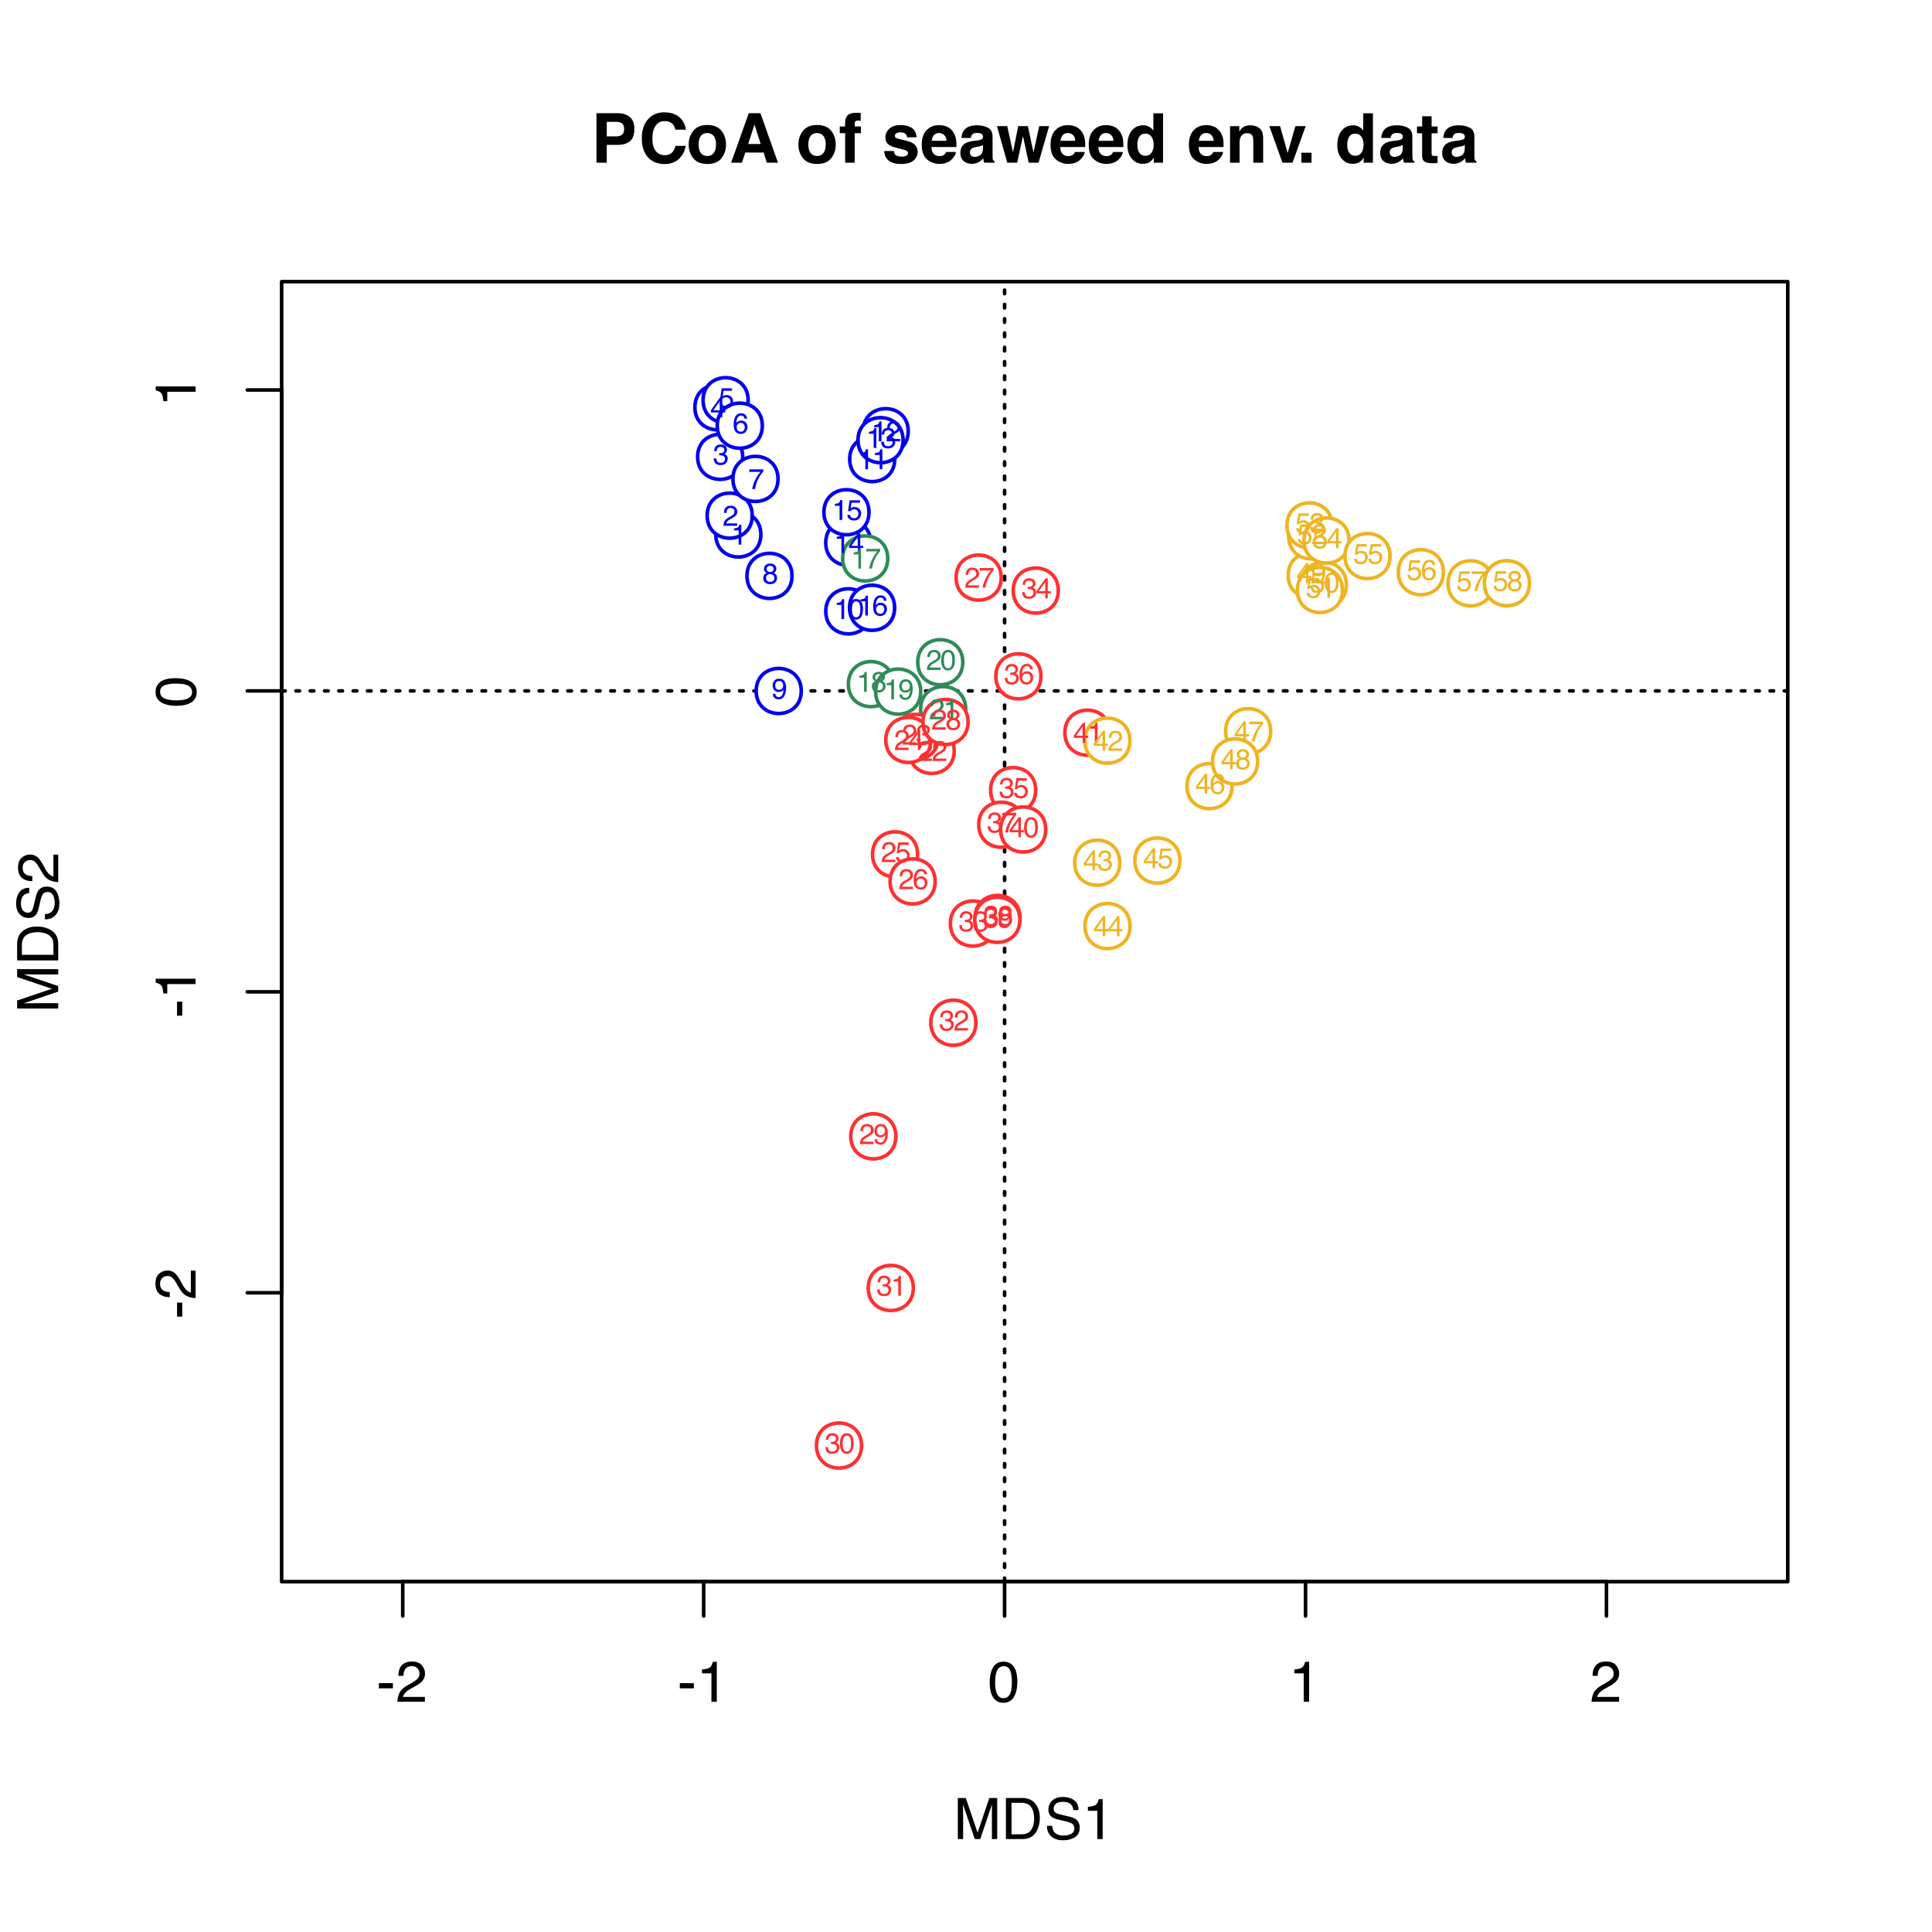 <?xml version="1.0" encoding="UTF-8"?>
<svg xmlns="http://www.w3.org/2000/svg" xmlns:xlink="http://www.w3.org/1999/xlink" width="405" height="405" viewBox="0 0 405 405">
<defs>
<g>
<g id="glyph-0-0">
<path d="M 0.391 0 L 0.391 -8.609 L 7.219 -8.609 L 7.219 0 Z M 6.141 -1.078 L 6.141 -7.531 L 1.469 -7.531 L 1.469 -1.078 Z M 6.141 -1.078 "/>
</g>
<g id="glyph-0-1">
<path d="M 0.5 -3.891 L 3.438 -3.891 L 3.438 -2.797 L 0.5 -2.797 Z M 0.5 -3.891 "/>
</g>
<g id="glyph-0-2">
<path d="M 0.375 0 C 0.414 -0.719 0.566 -1.344 0.828 -1.875 C 1.086 -2.414 1.594 -2.906 2.344 -3.344 L 3.469 -4 C 3.969 -4.289 4.32 -4.539 4.531 -4.75 C 4.852 -5.07 5.016 -5.441 5.016 -5.859 C 5.016 -6.348 4.863 -6.734 4.562 -7.016 C 4.27 -7.305 3.883 -7.453 3.406 -7.453 C 2.676 -7.453 2.176 -7.18 1.906 -6.641 C 1.75 -6.336 1.664 -5.93 1.656 -5.422 L 0.578 -5.422 C 0.586 -6.148 0.723 -6.742 0.984 -7.203 C 1.441 -8.016 2.25 -8.422 3.406 -8.422 C 4.363 -8.422 5.062 -8.16 5.5 -7.641 C 5.945 -7.117 6.172 -6.539 6.172 -5.906 C 6.172 -5.238 5.938 -4.664 5.469 -4.188 C 5.195 -3.906 4.707 -3.566 4 -3.172 L 3.188 -2.734 C 2.812 -2.523 2.516 -2.32 2.297 -2.125 C 1.898 -1.789 1.648 -1.414 1.547 -1 L 6.141 -1 L 6.141 0 Z M 0.375 0 "/>
</g>
<g id="glyph-0-3">
<path d="M 1.156 -5.938 L 1.156 -6.75 C 1.914 -6.82 2.441 -6.945 2.734 -7.125 C 3.035 -7.301 3.266 -7.711 3.422 -8.359 L 4.25 -8.359 L 4.25 0 L 3.125 0 L 3.125 -5.938 Z M 1.156 -5.938 "/>
</g>
<g id="glyph-0-4">
<path d="M 3.25 -8.391 C 4.332 -8.391 5.117 -7.941 5.609 -7.047 C 5.984 -6.359 6.172 -5.41 6.172 -4.203 C 6.172 -3.066 6 -2.125 5.656 -1.375 C 5.164 -0.301 4.359 0.234 3.234 0.234 C 2.234 0.234 1.484 -0.203 0.984 -1.078 C 0.578 -1.816 0.375 -2.801 0.375 -4.031 C 0.375 -4.977 0.5 -5.797 0.75 -6.484 C 1.207 -7.754 2.039 -8.391 3.25 -8.391 Z M 3.234 -0.734 C 3.785 -0.734 4.223 -0.973 4.547 -1.453 C 4.867 -1.941 5.031 -2.848 5.031 -4.172 C 5.031 -5.117 4.91 -5.898 4.672 -6.516 C 4.441 -7.129 3.988 -7.438 3.312 -7.438 C 2.688 -7.438 2.227 -7.145 1.938 -6.562 C 1.656 -5.977 1.516 -5.117 1.516 -3.984 C 1.516 -3.129 1.609 -2.441 1.797 -1.922 C 2.078 -1.129 2.555 -0.734 3.234 -0.734 Z M 3.234 -0.734 "/>
</g>
<g id="glyph-0-5">
<path d="M 0.891 -8.609 L 2.562 -8.609 L 5.031 -1.328 L 7.484 -8.609 L 9.141 -8.609 L 9.141 0 L 8.031 0 L 8.031 -5.078 C 8.031 -5.254 8.031 -5.547 8.031 -5.953 C 8.039 -6.359 8.047 -6.797 8.047 -7.266 L 5.594 0 L 4.438 0 L 1.969 -7.266 L 1.969 -7 C 1.969 -6.789 1.973 -6.469 1.984 -6.031 C 1.992 -5.602 2 -5.285 2 -5.078 L 2 0 L 0.891 0 Z M 0.891 -8.609 "/>
</g>
<g id="glyph-0-6">
<path d="M 4.219 -1 C 4.613 -1 4.938 -1.039 5.188 -1.125 C 5.645 -1.27 6.02 -1.562 6.312 -2 C 6.539 -2.344 6.703 -2.785 6.797 -3.328 C 6.859 -3.66 6.891 -3.961 6.891 -4.234 C 6.891 -5.305 6.676 -6.133 6.25 -6.719 C 5.832 -7.312 5.148 -7.609 4.203 -7.609 L 2.141 -7.609 L 2.141 -1 Z M 0.969 -8.609 L 4.453 -8.609 C 5.641 -8.609 6.555 -8.188 7.203 -7.344 C 7.785 -6.594 8.078 -5.625 8.078 -4.438 C 8.078 -3.52 7.906 -2.691 7.562 -1.953 C 6.957 -0.648 5.914 0 4.438 0 L 0.969 0 Z M 0.969 -8.609 "/>
</g>
<g id="glyph-0-7">
<path d="M 1.672 -2.781 C 1.703 -2.289 1.816 -1.895 2.016 -1.594 C 2.41 -1.02 3.094 -0.734 4.062 -0.734 C 4.5 -0.734 4.898 -0.797 5.266 -0.922 C 5.961 -1.16 6.312 -1.594 6.312 -2.219 C 6.312 -2.688 6.16 -3.02 5.859 -3.219 C 5.566 -3.414 5.102 -3.586 4.469 -3.734 L 3.312 -4 C 2.539 -4.164 2 -4.352 1.688 -4.562 C 1.145 -4.926 0.875 -5.461 0.875 -6.172 C 0.875 -6.953 1.141 -7.586 1.672 -8.078 C 2.203 -8.578 2.957 -8.828 3.938 -8.828 C 4.844 -8.828 5.609 -8.609 6.234 -8.172 C 6.867 -7.734 7.188 -7.035 7.188 -6.078 L 6.094 -6.078 C 6.031 -6.547 5.906 -6.898 5.719 -7.141 C 5.363 -7.586 4.758 -7.812 3.906 -7.812 C 3.219 -7.812 2.723 -7.664 2.422 -7.375 C 2.117 -7.094 1.969 -6.758 1.969 -6.375 C 1.969 -5.957 2.145 -5.648 2.5 -5.453 C 2.727 -5.328 3.25 -5.172 4.062 -4.984 L 5.281 -4.703 C 5.852 -4.566 6.301 -4.383 6.625 -4.156 C 7.164 -3.758 7.438 -3.176 7.438 -2.406 C 7.438 -1.457 7.086 -0.773 6.391 -0.359 C 5.703 0.043 4.898 0.25 3.984 0.25 C 2.91 0.25 2.07 -0.02 1.469 -0.562 C 0.863 -1.113 0.566 -1.852 0.578 -2.781 Z M 4.031 -8.844 Z M 4.031 -8.844 "/>
</g>
<g id="glyph-1-0">
<path d="M 0 -0.391 L -8.609 -0.391 L -8.609 -7.219 L 0 -7.219 Z M -1.078 -6.141 L -7.531 -6.141 L -7.531 -1.469 L -1.078 -1.469 Z M -1.078 -6.141 "/>
</g>
<g id="glyph-1-1">
<path d="M -3.891 -0.5 L -3.891 -3.438 L -2.797 -3.438 L -2.797 -0.5 Z M -3.891 -0.5 "/>
</g>
<g id="glyph-1-2">
<path d="M 0 -0.375 C -0.719 -0.414 -1.344 -0.566 -1.875 -0.828 C -2.414 -1.086 -2.906 -1.594 -3.344 -2.344 L -4 -3.469 C -4.289 -3.969 -4.539 -4.32 -4.75 -4.531 C -5.07 -4.852 -5.441 -5.016 -5.859 -5.016 C -6.348 -5.016 -6.734 -4.863 -7.016 -4.562 C -7.305 -4.27 -7.453 -3.883 -7.453 -3.406 C -7.453 -2.676 -7.18 -2.176 -6.641 -1.906 C -6.336 -1.75 -5.93 -1.664 -5.422 -1.656 L -5.422 -0.578 C -6.148 -0.586 -6.742 -0.723 -7.203 -0.984 C -8.016 -1.441 -8.422 -2.25 -8.422 -3.406 C -8.422 -4.363 -8.16 -5.062 -7.641 -5.5 C -7.117 -5.945 -6.539 -6.172 -5.906 -6.172 C -5.238 -6.172 -4.664 -5.938 -4.188 -5.469 C -3.906 -5.195 -3.566 -4.707 -3.172 -4 L -2.734 -3.188 C -2.523 -2.812 -2.32 -2.516 -2.125 -2.297 C -1.789 -1.898 -1.414 -1.648 -1 -1.547 L -1 -6.141 L 0 -6.141 Z M 0 -0.375 "/>
</g>
<g id="glyph-1-3">
<path d="M -5.938 -1.156 L -6.75 -1.156 C -6.82 -1.914 -6.945 -2.441 -7.125 -2.734 C -7.301 -3.035 -7.711 -3.266 -8.359 -3.422 L -8.359 -4.25 L 0 -4.25 L 0 -3.125 L -5.938 -3.125 Z M -5.938 -1.156 "/>
</g>
<g id="glyph-1-4">
<path d="M -8.391 -3.25 C -8.391 -4.332 -7.941 -5.117 -7.047 -5.609 C -6.359 -5.984 -5.41 -6.172 -4.203 -6.172 C -3.066 -6.172 -2.125 -6 -1.375 -5.656 C -0.301 -5.164 0.234 -4.359 0.234 -3.234 C 0.234 -2.234 -0.203 -1.484 -1.078 -0.984 C -1.816 -0.578 -2.801 -0.375 -4.031 -0.375 C -4.977 -0.375 -5.797 -0.5 -6.484 -0.75 C -7.754 -1.207 -8.391 -2.039 -8.391 -3.25 Z M -0.734 -3.234 C -0.734 -3.785 -0.973 -4.223 -1.453 -4.547 C -1.941 -4.867 -2.848 -5.031 -4.172 -5.031 C -5.117 -5.031 -5.898 -4.91 -6.516 -4.672 C -7.129 -4.441 -7.438 -3.988 -7.438 -3.312 C -7.438 -2.688 -7.145 -2.227 -6.562 -1.938 C -5.977 -1.656 -5.117 -1.516 -3.984 -1.516 C -3.129 -1.516 -2.441 -1.609 -1.922 -1.797 C -1.129 -2.078 -0.734 -2.555 -0.734 -3.234 Z M -0.734 -3.234 "/>
</g>
<g id="glyph-1-5">
<path d="M -8.609 -0.891 L -8.609 -2.562 L -1.328 -5.031 L -8.609 -7.484 L -8.609 -9.141 L 0 -9.141 L 0 -8.031 L -5.078 -8.031 C -5.254 -8.031 -5.547 -8.031 -5.953 -8.031 C -6.359 -8.039 -6.797 -8.047 -7.266 -8.047 L 0 -5.594 L 0 -4.438 L -7.266 -1.969 L -7 -1.969 C -6.789 -1.969 -6.469 -1.973 -6.031 -1.984 C -5.602 -1.992 -5.285 -2 -5.078 -2 L 0 -2 L 0 -0.891 Z M -8.609 -0.891 "/>
</g>
<g id="glyph-1-6">
<path d="M -1 -4.219 C -1 -4.613 -1.039 -4.938 -1.125 -5.188 C -1.27 -5.645 -1.562 -6.02 -2 -6.312 C -2.344 -6.539 -2.785 -6.703 -3.328 -6.797 C -3.66 -6.859 -3.961 -6.891 -4.234 -6.891 C -5.305 -6.891 -6.133 -6.676 -6.719 -6.25 C -7.312 -5.832 -7.609 -5.148 -7.609 -4.203 L -7.609 -2.141 L -1 -2.141 Z M -8.609 -0.969 L -8.609 -4.453 C -8.609 -5.641 -8.188 -6.555 -7.344 -7.203 C -6.594 -7.785 -5.625 -8.078 -4.438 -8.078 C -3.52 -8.078 -2.691 -7.906 -1.953 -7.562 C -0.648 -6.957 0 -5.914 0 -4.438 L 0 -0.969 Z M -8.609 -0.969 "/>
</g>
<g id="glyph-1-7">
<path d="M -2.781 -1.672 C -2.289 -1.703 -1.895 -1.816 -1.594 -2.016 C -1.02 -2.41 -0.734 -3.094 -0.734 -4.062 C -0.734 -4.5 -0.797 -4.898 -0.922 -5.266 C -1.16 -5.961 -1.594 -6.312 -2.219 -6.312 C -2.688 -6.312 -3.02 -6.16 -3.219 -5.859 C -3.414 -5.566 -3.586 -5.102 -3.734 -4.469 L -4 -3.312 C -4.164 -2.539 -4.352 -2 -4.562 -1.688 C -4.926 -1.145 -5.461 -0.875 -6.172 -0.875 C -6.953 -0.875 -7.586 -1.141 -8.078 -1.672 C -8.578 -2.203 -8.828 -2.957 -8.828 -3.938 C -8.828 -4.844 -8.609 -5.609 -8.172 -6.234 C -7.734 -6.867 -7.035 -7.188 -6.078 -7.188 L -6.078 -6.094 C -6.547 -6.031 -6.898 -5.906 -7.141 -5.719 C -7.586 -5.363 -7.812 -4.758 -7.812 -3.906 C -7.812 -3.219 -7.664 -2.723 -7.375 -2.422 C -7.094 -2.117 -6.758 -1.969 -6.375 -1.969 C -5.957 -1.969 -5.648 -2.145 -5.453 -2.5 C -5.328 -2.727 -5.172 -3.25 -4.984 -4.062 L -4.703 -5.281 C -4.566 -5.852 -4.383 -6.301 -4.156 -6.625 C -3.758 -7.164 -3.176 -7.438 -2.406 -7.438 C -1.457 -7.438 -0.773 -7.086 -0.359 -6.391 C 0.043 -5.703 0.25 -4.898 0.25 -3.984 C 0.25 -2.91 -0.02 -2.07 -0.562 -1.469 C -1.113 -0.863 -1.852 -0.566 -2.781 -0.578 Z M -8.844 -4.031 Z M -8.844 -4.031 "/>
</g>
<g id="glyph-2-0">
<path d="M 1.078 -10.375 L 9.438 -10.375 L 9.438 0 L 1.078 0 Z M 8.141 -1.297 L 8.141 -9.078 L 2.375 -9.078 L 2.375 -1.297 Z M 8.141 -1.297 "/>
</g>
<g id="glyph-2-1">
<path d="M 5.5 -3.734 L 3.297 -3.734 L 3.297 0 L 1.141 0 L 1.141 -10.375 L 5.656 -10.375 C 6.695 -10.375 7.523 -10.102 8.141 -9.562 C 8.766 -9.031 9.078 -8.203 9.078 -7.078 C 9.078 -5.859 8.766 -4.992 8.141 -4.484 C 7.523 -3.984 6.645 -3.734 5.5 -3.734 Z M 6.516 -5.891 C 6.797 -6.141 6.938 -6.531 6.938 -7.062 C 6.938 -7.602 6.789 -7.988 6.5 -8.219 C 6.219 -8.445 5.82 -8.562 5.312 -8.562 L 3.297 -8.562 L 3.297 -5.516 L 5.312 -5.516 C 5.82 -5.516 6.223 -5.641 6.516 -5.891 Z M 6.516 -5.891 "/>
</g>
<g id="glyph-2-2">
<path d="M 8.406 -0.781 C 7.633 -0.07 6.645 0.281 5.438 0.281 C 3.945 0.281 2.773 -0.191 1.922 -1.141 C 1.066 -2.109 0.641 -3.426 0.641 -5.094 C 0.641 -6.906 1.129 -8.301 2.109 -9.281 C 2.953 -10.133 4.023 -10.562 5.328 -10.562 C 7.066 -10.562 8.344 -9.988 9.156 -8.844 C 9.594 -8.207 9.832 -7.566 9.875 -6.922 L 7.703 -6.922 C 7.555 -7.41 7.375 -7.785 7.156 -8.047 C 6.758 -8.492 6.176 -8.719 5.406 -8.719 C 4.625 -8.719 4.004 -8.398 3.547 -7.766 C 3.086 -7.129 2.859 -6.227 2.859 -5.062 C 2.859 -3.895 3.098 -3.02 3.578 -2.438 C 4.066 -1.863 4.68 -1.578 5.422 -1.578 C 6.18 -1.578 6.758 -1.828 7.156 -2.328 C 7.375 -2.598 7.555 -3 7.703 -3.531 L 9.844 -3.531 C 9.656 -2.406 9.176 -1.488 8.406 -0.781 Z M 8.406 -0.781 "/>
</g>
<g id="glyph-2-3">
<path d="M 7.328 -6.703 C 7.973 -5.891 8.297 -4.926 8.297 -3.812 C 8.297 -2.688 7.973 -1.723 7.328 -0.922 C 6.68 -0.129 5.695 0.266 4.375 0.266 C 3.062 0.266 2.082 -0.129 1.438 -0.922 C 0.789 -1.723 0.469 -2.688 0.469 -3.812 C 0.469 -4.926 0.789 -5.883 1.438 -6.688 C 2.082 -7.5 3.062 -7.906 4.375 -7.906 C 5.695 -7.906 6.68 -7.504 7.328 -6.703 Z M 4.375 -6.219 C 3.789 -6.219 3.336 -6.008 3.016 -5.594 C 2.703 -5.176 2.547 -4.582 2.547 -3.812 C 2.547 -3.051 2.703 -2.457 3.016 -2.031 C 3.336 -1.613 3.789 -1.406 4.375 -1.406 C 4.957 -1.406 5.406 -1.613 5.719 -2.031 C 6.039 -2.457 6.203 -3.051 6.203 -3.812 C 6.203 -4.582 6.039 -5.176 5.719 -5.594 C 5.406 -6.008 4.957 -6.219 4.375 -6.219 Z M 4.375 -6.219 "/>
</g>
<g id="glyph-2-4">
<path d="M 7.172 -2.125 L 3.344 -2.125 L 2.625 0 L 0.359 0 L 4.062 -10.375 L 6.516 -10.375 L 10.188 0 L 7.844 0 Z M 6.562 -3.922 L 5.266 -8 L 3.938 -3.922 Z M 6.562 -3.922 "/>
</g>
<g id="glyph-2-5">
</g>
<g id="glyph-2-6">
<path d="M 4.531 -10.438 L 4.531 -8.797 C 4.414 -8.816 4.223 -8.828 3.953 -8.828 C 3.691 -8.836 3.508 -8.781 3.406 -8.656 C 3.312 -8.531 3.266 -8.395 3.266 -8.25 L 3.266 -7.594 L 4.578 -7.594 L 4.578 -6.188 L 3.266 -6.188 L 3.266 0 L 1.266 0 L 1.266 -6.188 L 0.141 -6.188 L 0.141 -7.594 L 1.25 -7.594 L 1.25 -8.094 C 1.25 -8.914 1.383 -9.477 1.656 -9.781 C 1.945 -10.238 2.648 -10.469 3.766 -10.469 C 3.891 -10.469 4.004 -10.461 4.109 -10.453 C 4.211 -10.453 4.352 -10.445 4.531 -10.438 Z M 4.531 -10.438 "/>
</g>
<g id="glyph-2-7">
<path d="M 6.219 -7.312 C 6.82 -6.926 7.164 -6.266 7.25 -5.328 L 5.25 -5.328 C 5.219 -5.586 5.145 -5.789 5.031 -5.938 C 4.812 -6.219 4.438 -6.359 3.906 -6.359 C 3.469 -6.359 3.156 -6.285 2.969 -6.141 C 2.781 -6.004 2.688 -5.848 2.688 -5.672 C 2.688 -5.441 2.785 -5.273 2.984 -5.172 C 3.18 -5.066 3.879 -4.879 5.078 -4.609 C 5.879 -4.422 6.477 -4.141 6.875 -3.766 C 7.27 -3.379 7.469 -2.898 7.469 -2.328 C 7.469 -1.566 7.18 -0.941 6.609 -0.453 C 6.047 0.023 5.176 0.266 4 0.266 C 2.789 0.266 1.898 0.008 1.328 -0.5 C 0.754 -1.008 0.469 -1.66 0.469 -2.453 L 2.5 -2.453 C 2.539 -2.086 2.629 -1.832 2.766 -1.688 C 3.016 -1.414 3.477 -1.281 4.156 -1.281 C 4.539 -1.281 4.848 -1.336 5.078 -1.453 C 5.316 -1.578 5.438 -1.754 5.438 -1.984 C 5.438 -2.211 5.344 -2.383 5.156 -2.5 C 4.969 -2.625 4.27 -2.828 3.062 -3.109 C 2.195 -3.328 1.586 -3.598 1.234 -3.922 C 0.879 -4.234 0.703 -4.691 0.703 -5.297 C 0.703 -6.004 0.977 -6.613 1.531 -7.125 C 2.082 -7.633 2.863 -7.891 3.875 -7.891 C 4.832 -7.891 5.613 -7.695 6.219 -7.312 Z M 6.219 -7.312 "/>
</g>
<g id="glyph-2-8">
<path d="M 7.5 -2.25 C 7.445 -1.789 7.207 -1.328 6.781 -0.859 C 6.125 -0.117 5.207 0.25 4.031 0.25 C 3.051 0.25 2.188 -0.062 1.438 -0.688 C 0.695 -1.312 0.328 -2.332 0.328 -3.75 C 0.328 -5.082 0.66 -6.102 1.328 -6.812 C 2.004 -7.52 2.879 -7.875 3.953 -7.875 C 4.598 -7.875 5.176 -7.754 5.688 -7.516 C 6.195 -7.273 6.617 -6.895 6.953 -6.375 C 7.254 -5.926 7.445 -5.398 7.531 -4.797 C 7.582 -4.441 7.602 -3.938 7.594 -3.281 L 2.344 -3.281 C 2.375 -2.508 2.617 -1.969 3.078 -1.656 C 3.348 -1.469 3.68 -1.375 4.078 -1.375 C 4.484 -1.375 4.816 -1.488 5.078 -1.719 C 5.223 -1.844 5.348 -2.02 5.453 -2.25 Z M 5.516 -4.594 C 5.484 -5.125 5.32 -5.523 5.031 -5.797 C 4.738 -6.078 4.379 -6.219 3.953 -6.219 C 3.492 -6.219 3.133 -6.07 2.875 -5.781 C 2.625 -5.488 2.469 -5.094 2.406 -4.594 Z M 5.516 -4.594 "/>
</g>
<g id="glyph-2-9">
<path d="M 1.219 -6.844 C 1.75 -7.508 2.66 -7.844 3.953 -7.844 C 4.797 -7.844 5.539 -7.676 6.188 -7.344 C 6.844 -7.008 7.172 -6.383 7.172 -5.469 L 7.172 -1.953 C 7.172 -1.703 7.176 -1.406 7.188 -1.062 C 7.195 -0.801 7.234 -0.625 7.297 -0.531 C 7.367 -0.438 7.469 -0.359 7.594 -0.297 L 7.594 0 L 5.422 0 C 5.359 -0.156 5.312 -0.301 5.281 -0.438 C 5.258 -0.57 5.242 -0.727 5.234 -0.906 C 4.953 -0.602 4.633 -0.348 4.281 -0.141 C 3.844 0.105 3.352 0.234 2.812 0.234 C 2.113 0.234 1.539 0.035 1.094 -0.359 C 0.645 -0.754 0.422 -1.316 0.422 -2.047 C 0.422 -2.984 0.781 -3.664 1.5 -4.094 C 1.906 -4.32 2.492 -4.484 3.266 -4.578 L 3.953 -4.656 C 4.316 -4.707 4.578 -4.77 4.734 -4.844 C 5.023 -4.957 5.172 -5.145 5.172 -5.406 C 5.172 -5.719 5.062 -5.93 4.844 -6.047 C 4.625 -6.172 4.305 -6.234 3.891 -6.234 C 3.41 -6.234 3.07 -6.117 2.875 -5.891 C 2.738 -5.711 2.645 -5.477 2.594 -5.188 L 0.656 -5.188 C 0.695 -5.852 0.883 -6.406 1.219 -6.844 Z M 2.719 -1.453 C 2.906 -1.297 3.133 -1.219 3.406 -1.219 C 3.832 -1.219 4.227 -1.344 4.594 -1.594 C 4.957 -1.852 5.145 -2.316 5.156 -2.984 L 5.156 -3.734 C 5.031 -3.648 4.906 -3.582 4.781 -3.531 C 4.656 -3.477 4.477 -3.43 4.25 -3.391 L 3.797 -3.312 C 3.379 -3.238 3.078 -3.145 2.891 -3.031 C 2.578 -2.852 2.422 -2.57 2.422 -2.188 C 2.422 -1.844 2.52 -1.598 2.719 -1.453 Z M 2.719 -1.453 "/>
</g>
<g id="glyph-2-10">
<path d="M 6.75 0 L 5.547 -5.578 L 4.328 0 L 2.25 0 L 0.094 -7.672 L 2.25 -7.672 L 3.453 -2.172 L 4.547 -7.672 L 6.578 -7.672 L 7.75 -2.141 L 8.953 -7.672 L 11.031 -7.672 L 8.812 0 Z M 6.75 0 "/>
</g>
<g id="glyph-2-11">
<path d="M 7.906 -10.359 L 7.906 0 L 5.969 0 L 5.969 -1.062 C 5.676 -0.602 5.348 -0.27 4.984 -0.062 C 4.617 0.133 4.164 0.234 3.625 0.234 C 2.727 0.234 1.973 -0.125 1.359 -0.844 C 0.742 -1.57 0.438 -2.504 0.438 -3.641 C 0.438 -4.941 0.738 -5.969 1.344 -6.719 C 1.945 -7.469 2.754 -7.844 3.766 -7.844 C 4.223 -7.844 4.633 -7.738 5 -7.531 C 5.363 -7.332 5.656 -7.055 5.875 -6.703 L 5.875 -10.359 Z M 2.516 -3.781 C 2.516 -3.07 2.656 -2.508 2.938 -2.094 C 3.207 -1.664 3.629 -1.453 4.203 -1.453 C 4.766 -1.453 5.191 -1.66 5.484 -2.078 C 5.785 -2.504 5.938 -3.051 5.938 -3.719 C 5.938 -4.656 5.695 -5.328 5.219 -5.734 C 4.938 -5.973 4.602 -6.094 4.219 -6.094 C 3.625 -6.094 3.191 -5.867 2.922 -5.422 C 2.648 -4.984 2.516 -4.438 2.516 -3.781 Z M 2.516 -3.781 "/>
</g>
<g id="glyph-2-12">
<path d="M 4.547 -6.188 C 3.867 -6.188 3.398 -5.895 3.141 -5.312 C 3.016 -5.008 2.953 -4.625 2.953 -4.156 L 2.953 0 L 0.953 0 L 0.953 -7.656 L 2.891 -7.656 L 2.891 -6.531 C 3.141 -6.926 3.379 -7.211 3.609 -7.391 C 4.023 -7.691 4.551 -7.844 5.188 -7.844 C 5.977 -7.844 6.625 -7.633 7.125 -7.219 C 7.633 -6.812 7.891 -6.125 7.891 -5.156 L 7.891 0 L 5.828 0 L 5.828 -4.656 C 5.828 -5.062 5.773 -5.375 5.672 -5.594 C 5.473 -5.988 5.098 -6.188 4.547 -6.188 Z M 4.547 -6.188 "/>
</g>
<g id="glyph-2-13">
<path d="M 0.188 -7.672 L 2.438 -7.672 L 4.031 -2.016 L 5.656 -7.672 L 7.812 -7.672 L 5.047 0 L 2.938 0 Z M 0.188 -7.672 "/>
</g>
<g id="glyph-2-14">
<path d="M 0.906 -2.094 L 3.031 -2.094 L 3.031 0 L 0.906 0 Z M 0.906 -2.094 "/>
</g>
<g id="glyph-2-15">
<path d="M 4.453 -1.422 L 4.453 0.078 L 3.5 0.109 C 2.551 0.141 1.898 -0.023 1.547 -0.391 C 1.328 -0.617 1.219 -0.973 1.219 -1.453 L 1.219 -6.172 L 0.141 -6.172 L 0.141 -7.594 L 1.219 -7.594 L 1.219 -9.734 L 3.203 -9.734 L 3.203 -7.594 L 4.453 -7.594 L 4.453 -6.172 L 3.203 -6.172 L 3.203 -2.125 C 3.203 -1.801 3.238 -1.598 3.312 -1.516 C 3.395 -1.441 3.641 -1.406 4.047 -1.406 C 4.109 -1.406 4.172 -1.406 4.234 -1.406 C 4.305 -1.414 4.379 -1.422 4.453 -1.422 Z M 4.453 -1.422 "/>
</g>
<g id="glyph-3-0">
<path d="M 0.188 0 L 0.188 -4.297 L 3.609 -4.297 L 3.609 0 Z M 3.078 -0.547 L 3.078 -3.766 L 0.734 -3.766 L 0.734 -0.547 Z M 3.078 -0.547 "/>
</g>
<g id="glyph-3-1">
<path d="M 0.578 -2.969 L 0.578 -3.375 C 0.953 -3.414 1.211 -3.477 1.359 -3.562 C 1.516 -3.645 1.629 -3.848 1.703 -4.172 L 2.125 -4.172 L 2.125 0 L 1.562 0 L 1.562 -2.969 Z M 0.578 -2.969 "/>
</g>
<g id="glyph-3-2">
<path d="M 0.188 0 C 0.207 -0.363 0.281 -0.676 0.406 -0.938 C 0.539 -1.207 0.797 -1.453 1.172 -1.672 L 1.734 -2 C 1.984 -2.145 2.16 -2.27 2.266 -2.375 C 2.422 -2.531 2.5 -2.719 2.5 -2.938 C 2.5 -3.176 2.426 -3.367 2.281 -3.516 C 2.133 -3.66 1.941 -3.734 1.703 -3.734 C 1.336 -3.734 1.086 -3.594 0.953 -3.312 C 0.879 -3.164 0.836 -2.961 0.828 -2.703 L 0.297 -2.703 C 0.297 -3.066 0.363 -3.363 0.5 -3.594 C 0.719 -4 1.117 -4.203 1.703 -4.203 C 2.18 -4.203 2.531 -4.07 2.75 -3.812 C 2.977 -3.562 3.094 -3.273 3.094 -2.953 C 3.094 -2.617 2.973 -2.332 2.734 -2.094 C 2.598 -1.957 2.352 -1.789 2 -1.594 L 1.594 -1.359 C 1.406 -1.254 1.254 -1.156 1.141 -1.062 C 0.953 -0.895 0.832 -0.707 0.781 -0.5 L 3.062 -0.5 L 3.062 0 Z M 0.188 0 "/>
</g>
<g id="glyph-3-3">
<path d="M 1.562 0.109 C 1.062 0.109 0.695 -0.023 0.469 -0.297 C 0.25 -0.566 0.141 -0.898 0.141 -1.297 L 0.688 -1.297 C 0.719 -1.016 0.77 -0.816 0.844 -0.703 C 0.977 -0.473 1.227 -0.359 1.594 -0.359 C 1.863 -0.359 2.082 -0.43 2.25 -0.578 C 2.426 -0.734 2.516 -0.926 2.516 -1.156 C 2.516 -1.445 2.426 -1.648 2.25 -1.766 C 2.07 -1.879 1.82 -1.938 1.5 -1.938 C 1.469 -1.938 1.43 -1.938 1.391 -1.938 C 1.359 -1.938 1.328 -1.938 1.297 -1.938 L 1.297 -2.406 C 1.348 -2.395 1.391 -2.391 1.422 -2.391 C 1.461 -2.391 1.504 -2.391 1.547 -2.391 C 1.742 -2.391 1.906 -2.422 2.031 -2.484 C 2.258 -2.586 2.375 -2.781 2.375 -3.062 C 2.375 -3.27 2.297 -3.43 2.141 -3.547 C 1.992 -3.66 1.82 -3.719 1.625 -3.719 C 1.27 -3.719 1.023 -3.602 0.891 -3.375 C 0.816 -3.238 0.773 -3.051 0.766 -2.812 L 0.25 -2.812 C 0.25 -3.125 0.312 -3.391 0.438 -3.609 C 0.656 -4.004 1.035 -4.203 1.578 -4.203 C 2.004 -4.203 2.332 -4.102 2.562 -3.906 C 2.801 -3.719 2.922 -3.445 2.922 -3.094 C 2.922 -2.832 2.848 -2.625 2.703 -2.469 C 2.617 -2.363 2.508 -2.285 2.375 -2.234 C 2.594 -2.172 2.766 -2.051 2.891 -1.875 C 3.016 -1.707 3.078 -1.5 3.078 -1.25 C 3.078 -0.844 2.941 -0.516 2.672 -0.266 C 2.41 -0.016 2.039 0.109 1.562 0.109 Z M 1.562 0.109 "/>
</g>
<g id="glyph-3-4">
<path d="M 1.984 -1.484 L 1.984 -3.391 L 0.641 -1.484 Z M 2 0 L 2 -1.031 L 0.156 -1.031 L 0.156 -1.547 L 2.078 -4.203 L 2.516 -4.203 L 2.516 -1.484 L 3.141 -1.484 L 3.141 -1.031 L 2.516 -1.031 L 2.516 0 Z M 2 0 "/>
</g>
<g id="glyph-3-5">
<path d="M 0.734 -1.062 C 0.773 -0.77 0.914 -0.566 1.156 -0.453 C 1.281 -0.391 1.426 -0.359 1.594 -0.359 C 1.906 -0.359 2.133 -0.457 2.281 -0.656 C 2.438 -0.852 2.516 -1.07 2.516 -1.312 C 2.516 -1.613 2.426 -1.844 2.25 -2 C 2.07 -2.156 1.859 -2.234 1.609 -2.234 C 1.422 -2.234 1.258 -2.195 1.125 -2.125 C 1 -2.062 0.891 -1.969 0.797 -1.844 L 0.344 -1.859 L 0.672 -4.125 L 2.844 -4.125 L 2.844 -3.609 L 1.062 -3.609 L 0.875 -2.453 C 0.977 -2.523 1.07 -2.578 1.156 -2.609 C 1.312 -2.68 1.492 -2.719 1.703 -2.719 C 2.086 -2.719 2.41 -2.594 2.672 -2.344 C 2.941 -2.094 3.078 -1.773 3.078 -1.391 C 3.078 -0.992 2.953 -0.645 2.703 -0.344 C 2.461 -0.039 2.078 0.109 1.547 0.109 C 1.203 0.109 0.895 0.012 0.625 -0.172 C 0.363 -0.367 0.219 -0.664 0.188 -1.062 Z M 0.734 -1.062 "/>
</g>
<g id="glyph-3-6">
<path d="M 1.75 -4.219 C 2.219 -4.219 2.547 -4.094 2.734 -3.844 C 2.922 -3.602 3.016 -3.352 3.016 -3.094 L 2.484 -3.094 C 2.453 -3.258 2.406 -3.391 2.344 -3.484 C 2.219 -3.66 2.023 -3.75 1.766 -3.75 C 1.473 -3.75 1.238 -3.613 1.062 -3.344 C 0.883 -3.07 0.785 -2.68 0.766 -2.172 C 0.891 -2.348 1.047 -2.477 1.234 -2.562 C 1.398 -2.645 1.586 -2.688 1.797 -2.688 C 2.141 -2.688 2.441 -2.57 2.703 -2.344 C 2.973 -2.125 3.109 -1.789 3.109 -1.344 C 3.109 -0.969 2.984 -0.629 2.734 -0.328 C 2.484 -0.035 2.129 0.109 1.672 0.109 C 1.273 0.109 0.93 -0.035 0.641 -0.328 C 0.359 -0.629 0.219 -1.133 0.219 -1.844 C 0.219 -2.363 0.285 -2.805 0.422 -3.172 C 0.66 -3.867 1.102 -4.219 1.75 -4.219 Z M 1.719 -0.359 C 2 -0.359 2.207 -0.453 2.344 -0.641 C 2.477 -0.828 2.547 -1.047 2.547 -1.297 C 2.547 -1.516 2.484 -1.719 2.359 -1.906 C 2.234 -2.102 2.008 -2.203 1.688 -2.203 C 1.457 -2.203 1.258 -2.125 1.094 -1.969 C 0.926 -1.82 0.844 -1.598 0.844 -1.297 C 0.844 -1.035 0.914 -0.812 1.062 -0.625 C 1.219 -0.445 1.438 -0.359 1.719 -0.359 Z M 1.719 -0.359 "/>
</g>
<g id="glyph-3-7">
<path d="M 3.141 -4.125 L 3.141 -3.672 C 3.004 -3.535 2.82 -3.305 2.594 -2.984 C 2.375 -2.66 2.176 -2.312 2 -1.938 C 1.832 -1.57 1.707 -1.238 1.625 -0.938 C 1.562 -0.738 1.488 -0.426 1.406 0 L 0.812 0 C 0.945 -0.801 1.242 -1.598 1.703 -2.391 C 1.961 -2.859 2.242 -3.258 2.547 -3.594 L 0.219 -3.594 L 0.219 -4.125 Z M 3.141 -4.125 "/>
</g>
<g id="glyph-3-8">
<path d="M 1.625 -2.438 C 1.863 -2.438 2.047 -2.5 2.172 -2.625 C 2.305 -2.758 2.375 -2.914 2.375 -3.094 C 2.375 -3.25 2.312 -3.391 2.188 -3.516 C 2.062 -3.648 1.867 -3.719 1.609 -3.719 C 1.359 -3.719 1.176 -3.648 1.062 -3.516 C 0.945 -3.391 0.891 -3.238 0.891 -3.062 C 0.891 -2.863 0.961 -2.707 1.109 -2.594 C 1.254 -2.488 1.426 -2.438 1.625 -2.438 Z M 1.672 -0.359 C 1.91 -0.359 2.109 -0.422 2.266 -0.547 C 2.43 -0.68 2.516 -0.883 2.516 -1.156 C 2.516 -1.426 2.43 -1.629 2.266 -1.766 C 2.098 -1.91 1.883 -1.984 1.625 -1.984 C 1.375 -1.984 1.164 -1.91 1 -1.766 C 0.844 -1.617 0.766 -1.422 0.766 -1.172 C 0.766 -0.953 0.836 -0.758 0.984 -0.594 C 1.129 -0.438 1.359 -0.359 1.672 -0.359 Z M 0.922 -2.234 C 0.766 -2.297 0.648 -2.367 0.578 -2.453 C 0.422 -2.609 0.344 -2.812 0.344 -3.062 C 0.344 -3.375 0.453 -3.641 0.672 -3.859 C 0.898 -4.086 1.223 -4.203 1.641 -4.203 C 2.047 -4.203 2.363 -4.098 2.594 -3.891 C 2.82 -3.68 2.938 -3.43 2.938 -3.141 C 2.938 -2.879 2.867 -2.672 2.734 -2.516 C 2.66 -2.422 2.547 -2.328 2.391 -2.234 C 2.566 -2.16 2.703 -2.07 2.797 -1.969 C 2.984 -1.77 3.078 -1.516 3.078 -1.203 C 3.078 -0.836 2.953 -0.523 2.703 -0.266 C 2.453 -0.004 2.102 0.125 1.656 0.125 C 1.25 0.125 0.898 0.012 0.609 -0.203 C 0.328 -0.43 0.188 -0.754 0.188 -1.172 C 0.188 -1.422 0.25 -1.633 0.375 -1.812 C 0.5 -2 0.68 -2.141 0.922 -2.234 Z M 0.922 -2.234 "/>
</g>
<g id="glyph-3-9">
<path d="M 0.797 -1.016 C 0.816 -0.723 0.93 -0.52 1.141 -0.406 C 1.242 -0.352 1.363 -0.328 1.5 -0.328 C 1.75 -0.328 1.961 -0.43 2.141 -0.641 C 2.316 -0.848 2.441 -1.273 2.516 -1.922 C 2.398 -1.734 2.254 -1.598 2.078 -1.516 C 1.91 -1.441 1.727 -1.406 1.531 -1.406 C 1.125 -1.406 0.801 -1.531 0.562 -1.781 C 0.332 -2.039 0.219 -2.367 0.219 -2.766 C 0.219 -3.141 0.332 -3.473 0.562 -3.766 C 0.789 -4.055 1.133 -4.203 1.594 -4.203 C 2.207 -4.203 2.629 -3.926 2.859 -3.375 C 2.984 -3.07 3.047 -2.691 3.047 -2.234 C 3.047 -1.723 2.969 -1.27 2.812 -0.875 C 2.562 -0.207 2.129 0.125 1.516 0.125 C 1.109 0.125 0.797 0.012 0.578 -0.203 C 0.367 -0.422 0.266 -0.691 0.266 -1.016 Z M 1.594 -1.875 C 1.801 -1.875 1.988 -1.941 2.156 -2.078 C 2.332 -2.211 2.422 -2.453 2.422 -2.797 C 2.422 -3.109 2.344 -3.336 2.188 -3.484 C 2.039 -3.641 1.848 -3.719 1.609 -3.719 C 1.348 -3.719 1.141 -3.629 0.984 -3.453 C 0.836 -3.285 0.766 -3.055 0.766 -2.766 C 0.766 -2.492 0.828 -2.273 0.953 -2.109 C 1.086 -1.953 1.301 -1.875 1.594 -1.875 Z M 1.594 -1.875 "/>
</g>
<g id="glyph-3-10">
<path d="M 1.625 -4.203 C 2.164 -4.203 2.555 -3.977 2.797 -3.531 C 2.984 -3.176 3.078 -2.703 3.078 -2.109 C 3.078 -1.535 2.992 -1.062 2.828 -0.688 C 2.578 -0.156 2.176 0.109 1.625 0.109 C 1.113 0.109 0.738 -0.109 0.5 -0.547 C 0.289 -0.91 0.188 -1.398 0.188 -2.016 C 0.188 -2.492 0.25 -2.898 0.375 -3.234 C 0.602 -3.879 1.02 -4.203 1.625 -4.203 Z M 1.625 -0.359 C 1.895 -0.359 2.109 -0.477 2.266 -0.719 C 2.43 -0.969 2.516 -1.422 2.516 -2.078 C 2.516 -2.555 2.453 -2.945 2.328 -3.25 C 2.211 -3.562 1.988 -3.719 1.656 -3.719 C 1.344 -3.719 1.113 -3.57 0.969 -3.281 C 0.832 -2.988 0.766 -2.562 0.766 -2 C 0.766 -1.562 0.805 -1.219 0.891 -0.969 C 1.035 -0.562 1.281 -0.359 1.625 -0.359 Z M 1.625 -0.359 "/>
</g>
</g>
<clipPath id="clip-0">
<path clip-rule="nonzero" d="M 59.039 144 L 374.758 144 L 374.758 146 L 59.039 146 Z M 59.039 144 "/>
</clipPath>
<clipPath id="clip-1">
<path clip-rule="nonzero" d="M 210 59.039 L 211 59.039 L 211 331.559 L 210 331.559 Z M 210 59.039 "/>
</clipPath>
</defs>
<rect x="-40.5" y="-40.5" width="486" height="486" fill="rgb(100%, 100%, 100%)" fill-opacity="1"/>
<path fill="none" stroke-width="0.75" stroke-linecap="round" stroke-linejoin="round" stroke="rgb(0%, 0%, 0%)" stroke-opacity="1" stroke-miterlimit="10" d="M 84.426 331.559 L 336.758 331.559 "/>
<path fill="none" stroke-width="0.75" stroke-linecap="round" stroke-linejoin="round" stroke="rgb(0%, 0%, 0%)" stroke-opacity="1" stroke-miterlimit="10" d="M 84.426 331.559 L 84.426 338.762 "/>
<path fill="none" stroke-width="0.75" stroke-linecap="round" stroke-linejoin="round" stroke="rgb(0%, 0%, 0%)" stroke-opacity="1" stroke-miterlimit="10" d="M 147.508 331.559 L 147.508 338.762 "/>
<path fill="none" stroke-width="0.75" stroke-linecap="round" stroke-linejoin="round" stroke="rgb(0%, 0%, 0%)" stroke-opacity="1" stroke-miterlimit="10" d="M 210.59 331.559 L 210.59 338.762 "/>
<path fill="none" stroke-width="0.75" stroke-linecap="round" stroke-linejoin="round" stroke="rgb(0%, 0%, 0%)" stroke-opacity="1" stroke-miterlimit="10" d="M 273.676 331.559 L 273.676 338.762 "/>
<path fill="none" stroke-width="0.75" stroke-linecap="round" stroke-linejoin="round" stroke="rgb(0%, 0%, 0%)" stroke-opacity="1" stroke-miterlimit="10" d="M 336.758 331.559 L 336.758 338.762 "/>
<g fill="rgb(0%, 0%, 0%)" fill-opacity="1">
<use xlink:href="#glyph-0-1" x="78.926" y="356.721"/>
<use xlink:href="#glyph-0-2" x="82.926" y="356.721"/>
</g>
<g fill="rgb(0%, 0%, 0%)" fill-opacity="1">
<use xlink:href="#glyph-0-1" x="142.008" y="356.721"/>
<use xlink:href="#glyph-0-3" x="146.008" y="356.721"/>
</g>
<g fill="rgb(0%, 0%, 0%)" fill-opacity="1">
<use xlink:href="#glyph-0-4" x="207.09" y="356.721"/>
</g>
<g fill="rgb(0%, 0%, 0%)" fill-opacity="1">
<use xlink:href="#glyph-0-3" x="270.176" y="356.721"/>
</g>
<g fill="rgb(0%, 0%, 0%)" fill-opacity="1">
<use xlink:href="#glyph-0-2" x="333.258" y="356.721"/>
</g>
<path fill="none" stroke-width="0.75" stroke-linecap="round" stroke-linejoin="round" stroke="rgb(0%, 0%, 0%)" stroke-opacity="1" stroke-miterlimit="10" d="M 59.039 271 L 59.039 81.75 "/>
<path fill="none" stroke-width="0.75" stroke-linecap="round" stroke-linejoin="round" stroke="rgb(0%, 0%, 0%)" stroke-opacity="1" stroke-miterlimit="10" d="M 59.039 271 L 51.84 271 "/>
<path fill="none" stroke-width="0.75" stroke-linecap="round" stroke-linejoin="round" stroke="rgb(0%, 0%, 0%)" stroke-opacity="1" stroke-miterlimit="10" d="M 59.039 207.918 L 51.84 207.918 "/>
<path fill="none" stroke-width="0.75" stroke-linecap="round" stroke-linejoin="round" stroke="rgb(0%, 0%, 0%)" stroke-opacity="1" stroke-miterlimit="10" d="M 59.039 144.832 L 51.84 144.832 "/>
<path fill="none" stroke-width="0.75" stroke-linecap="round" stroke-linejoin="round" stroke="rgb(0%, 0%, 0%)" stroke-opacity="1" stroke-miterlimit="10" d="M 59.039 81.75 L 51.84 81.75 "/>
<g fill="rgb(0%, 0%, 0%)" fill-opacity="1">
<use xlink:href="#glyph-1-1" x="41.002" y="276.5"/>
<use xlink:href="#glyph-1-2" x="41.002" y="272.5"/>
</g>
<g fill="rgb(0%, 0%, 0%)" fill-opacity="1">
<use xlink:href="#glyph-1-1" x="41.002" y="213.418"/>
<use xlink:href="#glyph-1-3" x="41.002" y="209.418"/>
</g>
<g fill="rgb(0%, 0%, 0%)" fill-opacity="1">
<use xlink:href="#glyph-1-4" x="41.002" y="148.332"/>
</g>
<g fill="rgb(0%, 0%, 0%)" fill-opacity="1">
<use xlink:href="#glyph-1-3" x="41.002" y="85.25"/>
</g>
<path fill="none" stroke-width="0.75" stroke-linecap="round" stroke-linejoin="round" stroke="rgb(0%, 0%, 0%)" stroke-opacity="1" stroke-miterlimit="10" d="M 59.039 331.559 L 374.762 331.559 L 374.762 59.039 L 59.039 59.039 Z M 59.039 331.559 "/>
<g fill="rgb(0%, 0%, 0%)" fill-opacity="1">
<use xlink:href="#glyph-2-1" x="123.898" y="34.107"/>
<use xlink:href="#glyph-2-2" x="133.898" y="34.107"/>
<use xlink:href="#glyph-2-3" x="143.898" y="34.107"/>
<use xlink:href="#glyph-2-4" x="152.898" y="34.107"/>
<use xlink:href="#glyph-2-5" x="162.898" y="34.107"/>
<use xlink:href="#glyph-2-3" x="166.898" y="34.107"/>
<use xlink:href="#glyph-2-6" x="175.898" y="34.107"/>
<use xlink:href="#glyph-2-5" x="180.898" y="34.107"/>
<use xlink:href="#glyph-2-7" x="184.898" y="34.107"/>
<use xlink:href="#glyph-2-8" x="192.898" y="34.107"/>
<use xlink:href="#glyph-2-9" x="200.898" y="34.107"/>
<use xlink:href="#glyph-2-10" x="208.898" y="34.107"/>
<use xlink:href="#glyph-2-8" x="219.898" y="34.107"/>
<use xlink:href="#glyph-2-8" x="227.898" y="34.107"/>
<use xlink:href="#glyph-2-11" x="235.898" y="34.107"/>
<use xlink:href="#glyph-2-5" x="244.898" y="34.107"/>
<use xlink:href="#glyph-2-8" x="248.898" y="34.107"/>
<use xlink:href="#glyph-2-12" x="256.898" y="34.107"/>
<use xlink:href="#glyph-2-13" x="265.898" y="34.107"/>
<use xlink:href="#glyph-2-14" x="271.898" y="34.107"/>
<use xlink:href="#glyph-2-5" x="275.898" y="34.107"/>
<use xlink:href="#glyph-2-11" x="279.898" y="34.107"/>
<use xlink:href="#glyph-2-9" x="288.898" y="34.107"/>
<use xlink:href="#glyph-2-15" x="296.898" y="34.107"/>
<use xlink:href="#glyph-2-9" x="301.898" y="34.107"/>
</g>
<g fill="rgb(0%, 0%, 0%)" fill-opacity="1">
<use xlink:href="#glyph-0-5" x="199.898" y="385.521"/>
<use xlink:href="#glyph-0-6" x="209.898" y="385.521"/>
<use xlink:href="#glyph-0-7" x="218.898" y="385.521"/>
<use xlink:href="#glyph-0-3" x="226.898" y="385.521"/>
</g>
<g fill="rgb(0%, 0%, 0%)" fill-opacity="1">
<use xlink:href="#glyph-1-5" x="12.201" y="212.301"/>
<use xlink:href="#glyph-1-6" x="12.201" y="202.301"/>
<use xlink:href="#glyph-1-7" x="12.201" y="193.301"/>
<use xlink:href="#glyph-1-2" x="12.201" y="185.301"/>
</g>
<g clip-path="url(#clip-0)">
<path fill="none" stroke-width="0.75" stroke-linecap="round" stroke-linejoin="round" stroke="rgb(0%, 0%, 0%)" stroke-opacity="1" stroke-dasharray="0.75 2.25" stroke-miterlimit="10" d="M 59.039 144.832 L 374.762 144.832 "/>
</g>
<g clip-path="url(#clip-1)">
<path fill="none" stroke-width="0.75" stroke-linecap="round" stroke-linejoin="round" stroke="rgb(0%, 0%, 0%)" stroke-opacity="1" stroke-dasharray="0.75 2.25" stroke-miterlimit="10" d="M 210.59 331.559 L 210.59 59.039 "/>
</g>
<path fill-rule="nonzero" fill="rgb(100%, 100%, 100%)" fill-opacity="1" stroke-width="0.75" stroke-linecap="round" stroke-linejoin="round" stroke="rgb(0%, 0%, 93.333%)" stroke-opacity="1" stroke-miterlimit="10" d="M 159.496 112.039 C 159.496 118.336 150.047 118.336 150.047 112.039 C 150.047 105.738 159.496 105.738 159.496 112.039 "/>
<path fill-rule="nonzero" fill="rgb(100%, 100%, 100%)" fill-opacity="1" stroke-width="0.75" stroke-linecap="round" stroke-linejoin="round" stroke="rgb(0%, 0%, 93.333%)" stroke-opacity="1" stroke-miterlimit="10" d="M 157.688 108.094 C 157.688 114.391 148.238 114.391 148.238 108.094 C 148.238 101.793 157.688 101.793 157.688 108.094 "/>
<path fill-rule="nonzero" fill="rgb(100%, 100%, 100%)" fill-opacity="1" stroke-width="0.75" stroke-linecap="round" stroke-linejoin="round" stroke="rgb(0%, 0%, 93.333%)" stroke-opacity="1" stroke-miterlimit="10" d="M 155.688 95.766 C 155.688 102.062 146.238 102.062 146.238 95.766 C 146.238 89.465 155.688 89.465 155.688 95.766 "/>
<path fill-rule="nonzero" fill="rgb(100%, 100%, 100%)" fill-opacity="1" stroke-width="0.75" stroke-linecap="round" stroke-linejoin="round" stroke="rgb(0%, 0%, 93.333%)" stroke-opacity="1" stroke-miterlimit="10" d="M 155.117 85.379 C 155.117 91.68 145.668 91.68 145.668 85.379 C 145.668 79.078 155.117 79.078 155.117 85.379 "/>
<path fill-rule="nonzero" fill="rgb(100%, 100%, 100%)" fill-opacity="1" stroke-width="0.75" stroke-linecap="round" stroke-linejoin="round" stroke="rgb(0%, 0%, 93.333%)" stroke-opacity="1" stroke-miterlimit="10" d="M 156.832 83.898 C 156.832 90.195 147.383 90.195 147.383 83.898 C 147.383 77.598 156.832 77.598 156.832 83.898 "/>
<path fill-rule="nonzero" fill="rgb(100%, 100%, 100%)" fill-opacity="1" stroke-width="0.75" stroke-linecap="round" stroke-linejoin="round" stroke="rgb(0%, 0%, 93.333%)" stroke-opacity="1" stroke-miterlimit="10" d="M 159.805 89.234 C 159.805 95.535 150.355 95.535 150.355 89.234 C 150.355 82.934 159.805 82.934 159.805 89.234 "/>
<path fill-rule="nonzero" fill="rgb(100%, 100%, 100%)" fill-opacity="1" stroke-width="0.75" stroke-linecap="round" stroke-linejoin="round" stroke="rgb(0%, 0%, 93.333%)" stroke-opacity="1" stroke-miterlimit="10" d="M 163.094 100.391 C 163.094 106.691 153.641 106.691 153.641 100.391 C 153.641 94.09 163.094 94.09 163.094 100.391 "/>
<path fill-rule="nonzero" fill="rgb(100%, 100%, 100%)" fill-opacity="1" stroke-width="0.75" stroke-linecap="round" stroke-linejoin="round" stroke="rgb(0%, 0%, 93.333%)" stroke-opacity="1" stroke-miterlimit="10" d="M 166.031 120.719 C 166.031 127.02 156.582 127.02 156.582 120.719 C 156.582 114.418 166.031 114.418 166.031 120.719 "/>
<path fill-rule="nonzero" fill="rgb(100%, 100%, 100%)" fill-opacity="1" stroke-width="0.75" stroke-linecap="round" stroke-linejoin="round" stroke="rgb(0%, 0%, 93.333%)" stroke-opacity="1" stroke-miterlimit="10" d="M 167.965 144.848 C 167.965 151.148 158.516 151.148 158.516 144.848 C 158.516 138.547 167.965 138.547 167.965 144.848 "/>
<path fill-rule="nonzero" fill="rgb(100%, 100%, 100%)" fill-opacity="1" stroke-width="0.75" stroke-linecap="round" stroke-linejoin="round" stroke="rgb(0%, 0%, 93.333%)" stroke-opacity="1" stroke-miterlimit="10" d="M 182.555 128.152 C 182.555 134.453 173.105 134.453 173.105 128.152 C 173.105 121.852 182.555 121.852 182.555 128.152 "/>
<path fill-rule="nonzero" fill="rgb(100%, 100%, 100%)" fill-opacity="1" stroke-width="0.75" stroke-linecap="round" stroke-linejoin="round" stroke="rgb(0%, 0%, 93.333%)" stroke-opacity="1" stroke-miterlimit="10" d="M 187.566 96.23 C 187.566 102.531 178.117 102.531 178.117 96.23 C 178.117 89.93 187.566 89.93 187.566 96.23 "/>
<path fill-rule="nonzero" fill="rgb(100%, 100%, 100%)" fill-opacity="1" stroke-width="0.75" stroke-linecap="round" stroke-linejoin="round" stroke="rgb(0%, 0%, 93.333%)" stroke-opacity="1" stroke-miterlimit="10" d="M 190.387 90.391 C 190.387 96.691 180.938 96.691 180.938 90.391 C 180.938 84.09 190.387 84.09 190.387 90.391 "/>
<path fill-rule="nonzero" fill="rgb(100%, 100%, 100%)" fill-opacity="1" stroke-width="0.75" stroke-linecap="round" stroke-linejoin="round" stroke="rgb(0%, 0%, 93.333%)" stroke-opacity="1" stroke-miterlimit="10" d="M 189.309 92.273 C 189.309 98.574 179.859 98.574 179.859 92.273 C 179.859 85.977 189.309 85.977 189.309 92.273 "/>
<path fill-rule="nonzero" fill="rgb(100%, 100%, 100%)" fill-opacity="1" stroke-width="0.75" stroke-linecap="round" stroke-linejoin="round" stroke="rgb(0%, 0%, 93.333%)" stroke-opacity="1" stroke-miterlimit="10" d="M 182.547 113.785 C 182.547 120.086 173.098 120.086 173.098 113.785 C 173.098 107.484 182.547 107.484 182.547 113.785 "/>
<path fill-rule="nonzero" fill="rgb(100%, 100%, 100%)" fill-opacity="1" stroke-width="0.75" stroke-linecap="round" stroke-linejoin="round" stroke="rgb(0%, 0%, 93.333%)" stroke-opacity="1" stroke-miterlimit="10" d="M 182.164 107.379 C 182.164 113.676 172.715 113.676 172.715 107.379 C 172.715 101.078 182.164 101.078 182.164 107.379 "/>
<path fill-rule="nonzero" fill="rgb(100%, 100%, 100%)" fill-opacity="1" stroke-width="0.75" stroke-linecap="round" stroke-linejoin="round" stroke="rgb(0%, 0%, 93.333%)" stroke-opacity="1" stroke-miterlimit="10" d="M 187.539 127.406 C 187.539 133.707 178.09 133.707 178.09 127.406 C 178.09 121.105 187.539 121.105 187.539 127.406 "/>
<path fill-rule="nonzero" fill="rgb(100%, 100%, 100%)" fill-opacity="1" stroke-width="0.75" stroke-linecap="round" stroke-linejoin="round" stroke="rgb(18.039%, 54.51%, 34.118%)" stroke-opacity="1" stroke-miterlimit="10" d="M 186.098 117.066 C 186.098 123.367 176.645 123.367 176.645 117.066 C 176.645 110.77 186.098 110.77 186.098 117.066 "/>
<path fill-rule="nonzero" fill="rgb(100%, 100%, 100%)" fill-opacity="1" stroke-width="0.75" stroke-linecap="round" stroke-linejoin="round" stroke="rgb(18.039%, 54.51%, 34.118%)" stroke-opacity="1" stroke-miterlimit="10" d="M 187.293 143.414 C 187.293 149.711 177.844 149.711 177.844 143.414 C 177.844 137.113 187.293 137.113 187.293 143.414 "/>
<path fill-rule="nonzero" fill="rgb(100%, 100%, 100%)" fill-opacity="1" stroke-width="0.75" stroke-linecap="round" stroke-linejoin="round" stroke="rgb(18.039%, 54.51%, 34.118%)" stroke-opacity="1" stroke-miterlimit="10" d="M 193.008 144.98 C 193.008 151.281 183.559 151.281 183.559 144.98 C 183.559 138.68 193.008 138.68 193.008 144.98 "/>
<path fill-rule="nonzero" fill="rgb(100%, 100%, 100%)" fill-opacity="1" stroke-width="0.75" stroke-linecap="round" stroke-linejoin="round" stroke="rgb(18.039%, 54.51%, 34.118%)" stroke-opacity="1" stroke-miterlimit="10" d="M 201.832 138.82 C 201.832 145.121 192.383 145.121 192.383 138.82 C 192.383 132.52 201.832 132.52 201.832 138.82 "/>
<path fill-rule="nonzero" fill="rgb(100%, 100%, 100%)" fill-opacity="1" stroke-width="0.75" stroke-linecap="round" stroke-linejoin="round" stroke="rgb(18.039%, 54.51%, 34.118%)" stroke-opacity="1" stroke-miterlimit="10" d="M 202.438 148.656 C 202.438 154.957 192.984 154.957 192.984 148.656 C 192.984 142.355 202.438 142.355 202.438 148.656 "/>
<path fill-rule="nonzero" fill="rgb(100%, 100%, 100%)" fill-opacity="1" stroke-width="0.75" stroke-linecap="round" stroke-linejoin="round" stroke="rgb(100%, 18.824%, 18.824%)" stroke-opacity="1" stroke-miterlimit="10" d="M 200.023 157.398 C 200.023 163.699 190.57 163.699 190.57 157.398 C 190.57 151.098 200.023 151.098 200.023 157.398 "/>
<path fill-rule="nonzero" fill="rgb(100%, 100%, 100%)" fill-opacity="1" stroke-width="0.75" stroke-linecap="round" stroke-linejoin="round" stroke="rgb(100%, 18.824%, 18.824%)" stroke-opacity="1" stroke-miterlimit="10" d="M 196.723 154.477 C 196.723 160.777 187.273 160.777 187.273 154.477 C 187.273 148.176 196.723 148.176 196.723 154.477 "/>
<path fill-rule="nonzero" fill="rgb(100%, 100%, 100%)" fill-opacity="1" stroke-width="0.75" stroke-linecap="round" stroke-linejoin="round" stroke="rgb(100%, 18.824%, 18.824%)" stroke-opacity="1" stroke-miterlimit="10" d="M 195.133 155.105 C 195.133 161.406 185.684 161.406 185.684 155.105 C 185.684 148.809 195.133 148.809 195.133 155.105 "/>
<path fill-rule="nonzero" fill="rgb(100%, 100%, 100%)" fill-opacity="1" stroke-width="0.75" stroke-linecap="round" stroke-linejoin="round" stroke="rgb(100%, 18.824%, 18.824%)" stroke-opacity="1" stroke-miterlimit="10" d="M 192.355 179.098 C 192.355 185.398 182.906 185.398 182.906 179.098 C 182.906 172.797 192.355 172.797 192.355 179.098 "/>
<path fill-rule="nonzero" fill="rgb(100%, 100%, 100%)" fill-opacity="1" stroke-width="0.75" stroke-linecap="round" stroke-linejoin="round" stroke="rgb(100%, 18.824%, 18.824%)" stroke-opacity="1" stroke-miterlimit="10" d="M 196.031 184.762 C 196.031 191.059 186.582 191.059 186.582 184.762 C 186.582 178.461 196.031 178.461 196.031 184.762 "/>
<path fill-rule="nonzero" fill="rgb(100%, 100%, 100%)" fill-opacity="1" stroke-width="0.75" stroke-linecap="round" stroke-linejoin="round" stroke="rgb(100%, 18.824%, 18.824%)" stroke-opacity="1" stroke-miterlimit="10" d="M 209.875 121.074 C 209.875 127.375 200.426 127.375 200.426 121.074 C 200.426 114.773 209.875 114.773 209.875 121.074 "/>
<path fill-rule="nonzero" fill="rgb(100%, 100%, 100%)" fill-opacity="1" stroke-width="0.75" stroke-linecap="round" stroke-linejoin="round" stroke="rgb(100%, 18.824%, 18.824%)" stroke-opacity="1" stroke-miterlimit="10" d="M 202.926 151.34 C 202.926 157.641 193.477 157.641 193.477 151.34 C 193.477 145.043 202.926 145.043 202.926 151.34 "/>
<path fill-rule="nonzero" fill="rgb(100%, 100%, 100%)" fill-opacity="1" stroke-width="0.75" stroke-linecap="round" stroke-linejoin="round" stroke="rgb(100%, 18.824%, 18.824%)" stroke-opacity="1" stroke-miterlimit="10" d="M 187.797 238.211 C 187.797 244.512 178.348 244.512 178.348 238.211 C 178.348 231.914 187.797 231.914 187.797 238.211 "/>
<path fill-rule="nonzero" fill="rgb(100%, 100%, 100%)" fill-opacity="1" stroke-width="0.75" stroke-linecap="round" stroke-linejoin="round" stroke="rgb(100%, 18.824%, 18.824%)" stroke-opacity="1" stroke-miterlimit="10" d="M 180.602 303.023 C 180.602 309.324 171.152 309.324 171.152 303.023 C 171.152 296.727 180.602 296.727 180.602 303.023 "/>
<path fill-rule="nonzero" fill="rgb(100%, 100%, 100%)" fill-opacity="1" stroke-width="0.75" stroke-linecap="round" stroke-linejoin="round" stroke="rgb(100%, 18.824%, 18.824%)" stroke-opacity="1" stroke-miterlimit="10" d="M 191.457 269.988 C 191.457 276.289 182.008 276.289 182.008 269.988 C 182.008 263.691 191.457 263.691 191.457 269.988 "/>
<path fill-rule="nonzero" fill="rgb(100%, 100%, 100%)" fill-opacity="1" stroke-width="0.75" stroke-linecap="round" stroke-linejoin="round" stroke="rgb(100%, 18.824%, 18.824%)" stroke-opacity="1" stroke-miterlimit="10" d="M 204.574 214.391 C 204.574 220.691 195.125 220.691 195.125 214.391 C 195.125 208.09 204.574 208.09 204.574 214.391 "/>
<path fill-rule="nonzero" fill="rgb(100%, 100%, 100%)" fill-opacity="1" stroke-width="0.75" stroke-linecap="round" stroke-linejoin="round" stroke="rgb(100%, 18.824%, 18.824%)" stroke-opacity="1" stroke-miterlimit="10" d="M 208.672 193.598 C 208.672 199.898 199.223 199.898 199.223 193.598 C 199.223 187.297 208.672 187.297 208.672 193.598 "/>
<path fill-rule="nonzero" fill="rgb(100%, 100%, 100%)" fill-opacity="1" stroke-width="0.75" stroke-linecap="round" stroke-linejoin="round" stroke="rgb(100%, 18.824%, 18.824%)" stroke-opacity="1" stroke-miterlimit="10" d="M 221.848 123.797 C 221.848 130.098 212.398 130.098 212.398 123.797 C 212.398 117.496 221.848 117.496 221.848 123.797 "/>
<path fill-rule="nonzero" fill="rgb(100%, 100%, 100%)" fill-opacity="1" stroke-width="0.75" stroke-linecap="round" stroke-linejoin="round" stroke="rgb(100%, 18.824%, 18.824%)" stroke-opacity="1" stroke-miterlimit="10" d="M 217.109 165.633 C 217.109 171.934 207.66 171.934 207.66 165.633 C 207.66 159.332 217.109 159.332 217.109 165.633 "/>
<path fill-rule="nonzero" fill="rgb(100%, 100%, 100%)" fill-opacity="1" stroke-width="0.75" stroke-linecap="round" stroke-linejoin="round" stroke="rgb(100%, 18.824%, 18.824%)" stroke-opacity="1" stroke-miterlimit="10" d="M 218.207 141.773 C 218.207 148.074 208.758 148.074 208.758 141.773 C 208.758 135.477 218.207 135.477 218.207 141.773 "/>
<path fill-rule="nonzero" fill="rgb(100%, 100%, 100%)" fill-opacity="1" stroke-width="0.75" stroke-linecap="round" stroke-linejoin="round" stroke="rgb(100%, 18.824%, 18.824%)" stroke-opacity="1" stroke-miterlimit="10" d="M 214.621 172.883 C 214.621 179.184 205.172 179.184 205.172 172.883 C 205.172 166.582 214.621 166.582 214.621 172.883 "/>
<path fill-rule="nonzero" fill="rgb(100%, 100%, 100%)" fill-opacity="1" stroke-width="0.75" stroke-linecap="round" stroke-linejoin="round" stroke="rgb(100%, 18.824%, 18.824%)" stroke-opacity="1" stroke-miterlimit="10" d="M 213.828 192.43 C 213.828 198.73 204.379 198.73 204.379 192.43 C 204.379 186.129 213.828 186.129 213.828 192.43 "/>
<path fill-rule="nonzero" fill="rgb(100%, 100%, 100%)" fill-opacity="1" stroke-width="0.75" stroke-linecap="round" stroke-linejoin="round" stroke="rgb(100%, 18.824%, 18.824%)" stroke-opacity="1" stroke-miterlimit="10" d="M 213.789 192.82 C 213.789 199.121 204.336 199.121 204.336 192.82 C 204.336 186.52 213.789 186.52 213.789 192.82 "/>
<path fill-rule="nonzero" fill="rgb(100%, 100%, 100%)" fill-opacity="1" stroke-width="0.75" stroke-linecap="round" stroke-linejoin="round" stroke="rgb(100%, 18.824%, 18.824%)" stroke-opacity="1" stroke-miterlimit="10" d="M 219.211 173.883 C 219.211 180.184 209.762 180.184 209.762 173.883 C 209.762 167.582 219.211 167.582 219.211 173.883 "/>
<path fill-rule="nonzero" fill="rgb(100%, 100%, 100%)" fill-opacity="1" stroke-width="0.75" stroke-linecap="round" stroke-linejoin="round" stroke="rgb(100%, 18.824%, 18.824%)" stroke-opacity="1" stroke-miterlimit="10" d="M 232.676 153.59 C 232.676 159.891 223.223 159.891 223.223 153.59 C 223.223 147.289 232.676 147.289 232.676 153.59 "/>
<path fill-rule="nonzero" fill="rgb(100%, 100%, 100%)" fill-opacity="1" stroke-width="0.75" stroke-linecap="round" stroke-linejoin="round" stroke="rgb(93.333%, 70.588%, 13.333%)" stroke-opacity="1" stroke-miterlimit="10" d="M 236.863 155.266 C 236.863 161.566 227.414 161.566 227.414 155.266 C 227.414 148.965 236.863 148.965 236.863 155.266 "/>
<path fill-rule="nonzero" fill="rgb(100%, 100%, 100%)" fill-opacity="1" stroke-width="0.75" stroke-linecap="round" stroke-linejoin="round" stroke="rgb(93.333%, 70.588%, 13.333%)" stroke-opacity="1" stroke-miterlimit="10" d="M 234.738 180.852 C 234.738 187.148 225.289 187.148 225.289 180.852 C 225.289 174.551 234.738 174.551 234.738 180.852 "/>
<path fill-rule="nonzero" fill="rgb(100%, 100%, 100%)" fill-opacity="1" stroke-width="0.75" stroke-linecap="round" stroke-linejoin="round" stroke="rgb(93.333%, 70.588%, 13.333%)" stroke-opacity="1" stroke-miterlimit="10" d="M 236.891 194.129 C 236.891 200.43 227.438 200.43 227.438 194.129 C 227.438 187.828 236.891 187.828 236.891 194.129 "/>
<path fill-rule="nonzero" fill="rgb(100%, 100%, 100%)" fill-opacity="1" stroke-width="0.75" stroke-linecap="round" stroke-linejoin="round" stroke="rgb(93.333%, 70.588%, 13.333%)" stroke-opacity="1" stroke-miterlimit="10" d="M 247.34 180.387 C 247.34 186.688 237.891 186.688 237.891 180.387 C 237.891 174.09 247.34 174.09 247.34 180.387 "/>
<path fill-rule="nonzero" fill="rgb(100%, 100%, 100%)" fill-opacity="1" stroke-width="0.75" stroke-linecap="round" stroke-linejoin="round" stroke="rgb(93.333%, 70.588%, 13.333%)" stroke-opacity="1" stroke-miterlimit="10" d="M 258.27 164.789 C 258.27 171.09 248.82 171.09 248.82 164.789 C 248.82 158.488 258.27 158.488 258.27 164.789 "/>
<path fill-rule="nonzero" fill="rgb(100%, 100%, 100%)" fill-opacity="1" stroke-width="0.75" stroke-linecap="round" stroke-linejoin="round" stroke="rgb(93.333%, 70.588%, 13.333%)" stroke-opacity="1" stroke-miterlimit="10" d="M 266.371 153.277 C 266.371 159.578 256.922 159.578 256.922 153.277 C 256.922 146.98 266.371 146.98 266.371 153.277 "/>
<path fill-rule="nonzero" fill="rgb(100%, 100%, 100%)" fill-opacity="1" stroke-width="0.75" stroke-linecap="round" stroke-linejoin="round" stroke="rgb(93.333%, 70.588%, 13.333%)" stroke-opacity="1" stroke-miterlimit="10" d="M 263.629 159.621 C 263.629 165.922 254.176 165.922 254.176 159.621 C 254.176 153.32 263.629 153.32 263.629 159.621 "/>
<path fill-rule="nonzero" fill="rgb(100%, 100%, 100%)" fill-opacity="1" stroke-width="0.75" stroke-linecap="round" stroke-linejoin="round" stroke="rgb(93.333%, 70.588%, 13.333%)" stroke-opacity="1" stroke-miterlimit="10" d="M 279.484 120.598 C 279.484 126.898 270.035 126.898 270.035 120.598 C 270.035 114.301 279.484 114.301 279.484 120.598 "/>
<path fill-rule="nonzero" fill="rgb(100%, 100%, 100%)" fill-opacity="1" stroke-width="0.75" stroke-linecap="round" stroke-linejoin="round" stroke="rgb(93.333%, 70.588%, 13.333%)" stroke-opacity="1" stroke-miterlimit="10" d="M 282.238 122.586 C 282.238 128.883 272.789 128.883 272.789 122.586 C 272.789 116.285 282.238 116.285 282.238 122.586 "/>
<path fill-rule="nonzero" fill="rgb(100%, 100%, 100%)" fill-opacity="1" stroke-width="0.75" stroke-linecap="round" stroke-linejoin="round" stroke="rgb(93.333%, 70.588%, 13.333%)" stroke-opacity="1" stroke-miterlimit="10" d="M 281.418 123.68 C 281.418 129.98 271.969 129.98 271.969 123.68 C 271.969 117.379 281.418 117.379 281.418 123.68 "/>
<path fill-rule="nonzero" fill="rgb(100%, 100%, 100%)" fill-opacity="1" stroke-width="0.75" stroke-linecap="round" stroke-linejoin="round" stroke="rgb(93.333%, 70.588%, 13.333%)" stroke-opacity="1" stroke-miterlimit="10" d="M 279.598 112.441 C 279.598 118.742 270.148 118.742 270.148 112.441 C 270.148 106.141 279.598 106.141 279.598 112.441 "/>
<path fill-rule="nonzero" fill="rgb(100%, 100%, 100%)" fill-opacity="1" stroke-width="0.75" stroke-linecap="round" stroke-linejoin="round" stroke="rgb(93.333%, 70.588%, 13.333%)" stroke-opacity="1" stroke-miterlimit="10" d="M 279.227 110.141 C 279.227 116.441 269.777 116.441 269.777 110.141 C 269.777 103.844 279.227 103.844 279.227 110.141 "/>
<path fill-rule="nonzero" fill="rgb(100%, 100%, 100%)" fill-opacity="1" stroke-width="0.75" stroke-linecap="round" stroke-linejoin="round" stroke="rgb(93.333%, 70.588%, 13.333%)" stroke-opacity="1" stroke-miterlimit="10" d="M 282.797 113.305 C 282.797 119.605 273.348 119.605 273.348 113.305 C 273.348 107.004 282.797 107.004 282.797 113.305 "/>
<path fill-rule="nonzero" fill="rgb(100%, 100%, 100%)" fill-opacity="1" stroke-width="0.75" stroke-linecap="round" stroke-linejoin="round" stroke="rgb(93.333%, 70.588%, 13.333%)" stroke-opacity="1" stroke-miterlimit="10" d="M 291.387 116.566 C 291.387 122.863 281.938 122.863 281.938 116.566 C 281.938 110.266 291.387 110.266 291.387 116.566 "/>
<path fill-rule="nonzero" fill="rgb(100%, 100%, 100%)" fill-opacity="1" stroke-width="0.75" stroke-linecap="round" stroke-linejoin="round" stroke="rgb(93.333%, 70.588%, 13.333%)" stroke-opacity="1" stroke-miterlimit="10" d="M 302.574 119.953 C 302.574 126.254 293.125 126.254 293.125 119.953 C 293.125 113.652 302.574 113.652 302.574 119.953 "/>
<path fill-rule="nonzero" fill="rgb(100%, 100%, 100%)" fill-opacity="1" stroke-width="0.75" stroke-linecap="round" stroke-linejoin="round" stroke="rgb(93.333%, 70.588%, 13.333%)" stroke-opacity="1" stroke-miterlimit="10" d="M 312.996 122.285 C 312.996 128.586 303.547 128.586 303.547 122.285 C 303.547 115.984 312.996 115.984 312.996 122.285 "/>
<path fill-rule="nonzero" fill="rgb(100%, 100%, 100%)" fill-opacity="1" stroke-width="0.75" stroke-linecap="round" stroke-linejoin="round" stroke="rgb(93.333%, 70.588%, 13.333%)" stroke-opacity="1" stroke-miterlimit="10" d="M 320.621 122.254 C 320.621 128.555 311.168 128.555 311.168 122.254 C 311.168 115.957 320.621 115.957 320.621 122.254 "/>
<g fill="rgb(0%, 0%, 93.333%)" fill-opacity="1">
<use xlink:href="#glyph-3-1" x="153.273" y="114.159"/>
</g>
<g fill="rgb(0%, 0%, 93.333%)" fill-opacity="1">
<use xlink:href="#glyph-3-2" x="151.465" y="110.214"/>
</g>
<g fill="rgb(0%, 0%, 93.333%)" fill-opacity="1">
<use xlink:href="#glyph-3-3" x="149.465" y="97.386"/>
</g>
<g fill="rgb(0%, 0%, 93.333%)" fill-opacity="1">
<use xlink:href="#glyph-3-4" x="148.891" y="87.499"/>
</g>
<g fill="rgb(0%, 0%, 93.333%)" fill-opacity="1">
<use xlink:href="#glyph-3-5" x="150.609" y="85.519"/>
</g>
<g fill="rgb(0%, 0%, 93.333%)" fill-opacity="1">
<use xlink:href="#glyph-3-6" x="153.582" y="90.854"/>
</g>
<g fill="rgb(0%, 0%, 93.333%)" fill-opacity="1">
<use xlink:href="#glyph-3-7" x="156.867" y="102.511"/>
</g>
<g fill="rgb(0%, 0%, 93.333%)" fill-opacity="1">
<use xlink:href="#glyph-3-8" x="159.809" y="122.339"/>
</g>
<g fill="rgb(0%, 0%, 93.333%)" fill-opacity="1">
<use xlink:href="#glyph-3-9" x="161.742" y="146.468"/>
</g>
<g fill="rgb(0%, 0%, 93.333%)" fill-opacity="1">
<use xlink:href="#glyph-3-1" x="174.828" y="129.772"/>
<use xlink:href="#glyph-3-10" x="177.828" y="129.772"/>
</g>
<g fill="rgb(0%, 0%, 93.333%)" fill-opacity="1">
<use xlink:href="#glyph-3-1" x="179.84" y="98.351"/>
<use xlink:href="#glyph-3-1" x="182.84" y="98.351"/>
</g>
<g fill="rgb(0%, 0%, 93.333%)" fill-opacity="1">
<use xlink:href="#glyph-3-1" x="182.66" y="92.511"/>
<use xlink:href="#glyph-3-2" x="185.66" y="92.511"/>
</g>
<g fill="rgb(0%, 0%, 93.333%)" fill-opacity="1">
<use xlink:href="#glyph-3-1" x="181.582" y="93.894"/>
<use xlink:href="#glyph-3-3" x="184.582" y="93.894"/>
</g>
<g fill="rgb(0%, 0%, 93.333%)" fill-opacity="1">
<use xlink:href="#glyph-3-1" x="174.82" y="115.905"/>
<use xlink:href="#glyph-3-4" x="177.82" y="115.905"/>
</g>
<g fill="rgb(0%, 0%, 93.333%)" fill-opacity="1">
<use xlink:href="#glyph-3-1" x="174.438" y="108.999"/>
<use xlink:href="#glyph-3-5" x="177.438" y="108.999"/>
</g>
<g fill="rgb(0%, 0%, 93.333%)" fill-opacity="1">
<use xlink:href="#glyph-3-1" x="179.816" y="129.026"/>
<use xlink:href="#glyph-3-6" x="182.816" y="129.026"/>
</g>
<g fill="rgb(18.039%, 54.51%, 34.118%)" fill-opacity="1">
<use xlink:href="#glyph-3-1" x="178.371" y="119.187"/>
<use xlink:href="#glyph-3-7" x="181.371" y="119.187"/>
</g>
<g fill="rgb(18.039%, 54.51%, 34.118%)" fill-opacity="1">
<use xlink:href="#glyph-3-1" x="179.566" y="145.034"/>
<use xlink:href="#glyph-3-8" x="182.566" y="145.034"/>
</g>
<g fill="rgb(18.039%, 54.51%, 34.118%)" fill-opacity="1">
<use xlink:href="#glyph-3-1" x="185.281" y="146.601"/>
<use xlink:href="#glyph-3-9" x="188.281" y="146.601"/>
</g>
<g fill="rgb(18.039%, 54.51%, 34.118%)" fill-opacity="1">
<use xlink:href="#glyph-3-2" x="194.105" y="140.44"/>
<use xlink:href="#glyph-3-10" x="197.105" y="140.44"/>
</g>
<g fill="rgb(18.039%, 54.51%, 34.118%)" fill-opacity="1">
<use xlink:href="#glyph-3-2" x="194.711" y="150.776"/>
<use xlink:href="#glyph-3-1" x="197.711" y="150.776"/>
</g>
<g fill="rgb(100%, 18.824%, 18.824%)" fill-opacity="1">
<use xlink:href="#glyph-3-2" x="192.297" y="159.519"/>
<use xlink:href="#glyph-3-2" x="195.297" y="159.519"/>
</g>
<g fill="rgb(100%, 18.824%, 18.824%)" fill-opacity="1">
<use xlink:href="#glyph-3-2" x="189" y="156.097"/>
<use xlink:href="#glyph-3-3" x="192" y="156.097"/>
</g>
<g fill="rgb(100%, 18.824%, 18.824%)" fill-opacity="1">
<use xlink:href="#glyph-3-2" x="187.406" y="157.226"/>
<use xlink:href="#glyph-3-4" x="190.406" y="157.226"/>
</g>
<g fill="rgb(100%, 18.824%, 18.824%)" fill-opacity="1">
<use xlink:href="#glyph-3-2" x="184.633" y="180.718"/>
<use xlink:href="#glyph-3-5" x="187.633" y="180.718"/>
</g>
<g fill="rgb(100%, 18.824%, 18.824%)" fill-opacity="1">
<use xlink:href="#glyph-3-2" x="188.305" y="186.382"/>
<use xlink:href="#glyph-3-6" x="191.305" y="186.382"/>
</g>
<g fill="rgb(100%, 18.824%, 18.824%)" fill-opacity="1">
<use xlink:href="#glyph-3-2" x="202.152" y="123.194"/>
<use xlink:href="#glyph-3-7" x="205.152" y="123.194"/>
</g>
<g fill="rgb(100%, 18.824%, 18.824%)" fill-opacity="1">
<use xlink:href="#glyph-3-2" x="195.203" y="152.96"/>
<use xlink:href="#glyph-3-8" x="198.203" y="152.96"/>
</g>
<g fill="rgb(100%, 18.824%, 18.824%)" fill-opacity="1">
<use xlink:href="#glyph-3-2" x="180.07" y="239.831"/>
<use xlink:href="#glyph-3-9" x="183.07" y="239.831"/>
</g>
<g fill="rgb(100%, 18.824%, 18.824%)" fill-opacity="1">
<use xlink:href="#glyph-3-3" x="172.879" y="304.644"/>
<use xlink:href="#glyph-3-10" x="175.879" y="304.644"/>
</g>
<g fill="rgb(100%, 18.824%, 18.824%)" fill-opacity="1">
<use xlink:href="#glyph-3-3" x="183.73" y="271.608"/>
<use xlink:href="#glyph-3-1" x="186.73" y="271.608"/>
</g>
<g fill="rgb(100%, 18.824%, 18.824%)" fill-opacity="1">
<use xlink:href="#glyph-3-3" x="196.852" y="216.011"/>
<use xlink:href="#glyph-3-2" x="199.852" y="216.011"/>
</g>
<g fill="rgb(100%, 18.824%, 18.824%)" fill-opacity="1">
<use xlink:href="#glyph-3-3" x="200.945" y="195.218"/>
<use xlink:href="#glyph-3-3" x="203.945" y="195.218"/>
</g>
<g fill="rgb(100%, 18.824%, 18.824%)" fill-opacity="1">
<use xlink:href="#glyph-3-3" x="214.125" y="125.417"/>
<use xlink:href="#glyph-3-4" x="217.125" y="125.417"/>
</g>
<g fill="rgb(100%, 18.824%, 18.824%)" fill-opacity="1">
<use xlink:href="#glyph-3-3" x="209.387" y="167.253"/>
<use xlink:href="#glyph-3-5" x="212.387" y="167.253"/>
</g>
<g fill="rgb(100%, 18.824%, 18.824%)" fill-opacity="1">
<use xlink:href="#glyph-3-3" x="210.48" y="143.394"/>
<use xlink:href="#glyph-3-6" x="213.48" y="143.394"/>
</g>
<g fill="rgb(100%, 18.824%, 18.824%)" fill-opacity="1">
<use xlink:href="#glyph-3-3" x="206.898" y="174.503"/>
<use xlink:href="#glyph-3-7" x="209.898" y="174.503"/>
</g>
<g fill="rgb(100%, 18.824%, 18.824%)" fill-opacity="1">
<use xlink:href="#glyph-3-3" x="206.105" y="194.05"/>
<use xlink:href="#glyph-3-8" x="209.105" y="194.05"/>
</g>
<g fill="rgb(100%, 18.824%, 18.824%)" fill-opacity="1">
<use xlink:href="#glyph-3-3" x="206.062" y="194.44"/>
<use xlink:href="#glyph-3-9" x="209.062" y="194.44"/>
</g>
<g fill="rgb(100%, 18.824%, 18.824%)" fill-opacity="1">
<use xlink:href="#glyph-3-4" x="211.488" y="175.503"/>
<use xlink:href="#glyph-3-10" x="214.488" y="175.503"/>
</g>
<g fill="rgb(100%, 18.824%, 18.824%)" fill-opacity="1">
<use xlink:href="#glyph-3-4" x="224.949" y="155.71"/>
<use xlink:href="#glyph-3-1" x="227.949" y="155.71"/>
</g>
<g fill="rgb(93.333%, 70.588%, 13.333%)" fill-opacity="1">
<use xlink:href="#glyph-3-4" x="229.141" y="157.386"/>
<use xlink:href="#glyph-3-2" x="232.141" y="157.386"/>
</g>
<g fill="rgb(93.333%, 70.588%, 13.333%)" fill-opacity="1">
<use xlink:href="#glyph-3-4" x="227.016" y="182.472"/>
<use xlink:href="#glyph-3-3" x="230.016" y="182.472"/>
</g>
<g fill="rgb(93.333%, 70.588%, 13.333%)" fill-opacity="1">
<use xlink:href="#glyph-3-4" x="229.164" y="196.249"/>
<use xlink:href="#glyph-3-4" x="232.164" y="196.249"/>
</g>
<g fill="rgb(93.333%, 70.588%, 13.333%)" fill-opacity="1">
<use xlink:href="#glyph-3-4" x="239.613" y="182.007"/>
<use xlink:href="#glyph-3-5" x="242.613" y="182.007"/>
</g>
<g fill="rgb(93.333%, 70.588%, 13.333%)" fill-opacity="1">
<use xlink:href="#glyph-3-4" x="250.547" y="166.409"/>
<use xlink:href="#glyph-3-6" x="253.547" y="166.409"/>
</g>
<g fill="rgb(93.333%, 70.588%, 13.333%)" fill-opacity="1">
<use xlink:href="#glyph-3-4" x="258.648" y="155.397"/>
<use xlink:href="#glyph-3-7" x="261.648" y="155.397"/>
</g>
<g fill="rgb(93.333%, 70.588%, 13.333%)" fill-opacity="1">
<use xlink:href="#glyph-3-4" x="255.902" y="161.241"/>
<use xlink:href="#glyph-3-8" x="258.902" y="161.241"/>
</g>
<g fill="rgb(93.333%, 70.588%, 13.333%)" fill-opacity="1">
<use xlink:href="#glyph-3-4" x="271.762" y="122.218"/>
<use xlink:href="#glyph-3-9" x="274.762" y="122.218"/>
</g>
<g fill="rgb(93.333%, 70.588%, 13.333%)" fill-opacity="1">
<use xlink:href="#glyph-3-5" x="274.516" y="124.206"/>
<use xlink:href="#glyph-3-10" x="277.516" y="124.206"/>
</g>
<g fill="rgb(93.333%, 70.588%, 13.333%)" fill-opacity="1">
<use xlink:href="#glyph-3-5" x="273.691" y="125.3"/>
<use xlink:href="#glyph-3-1" x="276.691" y="125.3"/>
</g>
<g fill="rgb(93.333%, 70.588%, 13.333%)" fill-opacity="1">
<use xlink:href="#glyph-3-5" x="271.871" y="114.062"/>
<use xlink:href="#glyph-3-2" x="274.871" y="114.062"/>
</g>
<g fill="rgb(93.333%, 70.588%, 13.333%)" fill-opacity="1">
<use xlink:href="#glyph-3-5" x="271.504" y="111.761"/>
<use xlink:href="#glyph-3-3" x="274.504" y="111.761"/>
</g>
<g fill="rgb(93.333%, 70.588%, 13.333%)" fill-opacity="1">
<use xlink:href="#glyph-3-5" x="275.074" y="114.925"/>
<use xlink:href="#glyph-3-4" x="278.074" y="114.925"/>
</g>
<g fill="rgb(93.333%, 70.588%, 13.333%)" fill-opacity="1">
<use xlink:href="#glyph-3-5" x="283.664" y="118.187"/>
<use xlink:href="#glyph-3-5" x="286.664" y="118.187"/>
</g>
<g fill="rgb(93.333%, 70.588%, 13.333%)" fill-opacity="1">
<use xlink:href="#glyph-3-5" x="294.852" y="121.573"/>
<use xlink:href="#glyph-3-6" x="297.852" y="121.573"/>
</g>
<g fill="rgb(93.333%, 70.588%, 13.333%)" fill-opacity="1">
<use xlink:href="#glyph-3-5" x="305.273" y="123.905"/>
<use xlink:href="#glyph-3-7" x="308.273" y="123.905"/>
</g>
<g fill="rgb(93.333%, 70.588%, 13.333%)" fill-opacity="1">
<use xlink:href="#glyph-3-5" x="312.895" y="123.874"/>
<use xlink:href="#glyph-3-8" x="315.895" y="123.874"/>
</g>
</svg>
